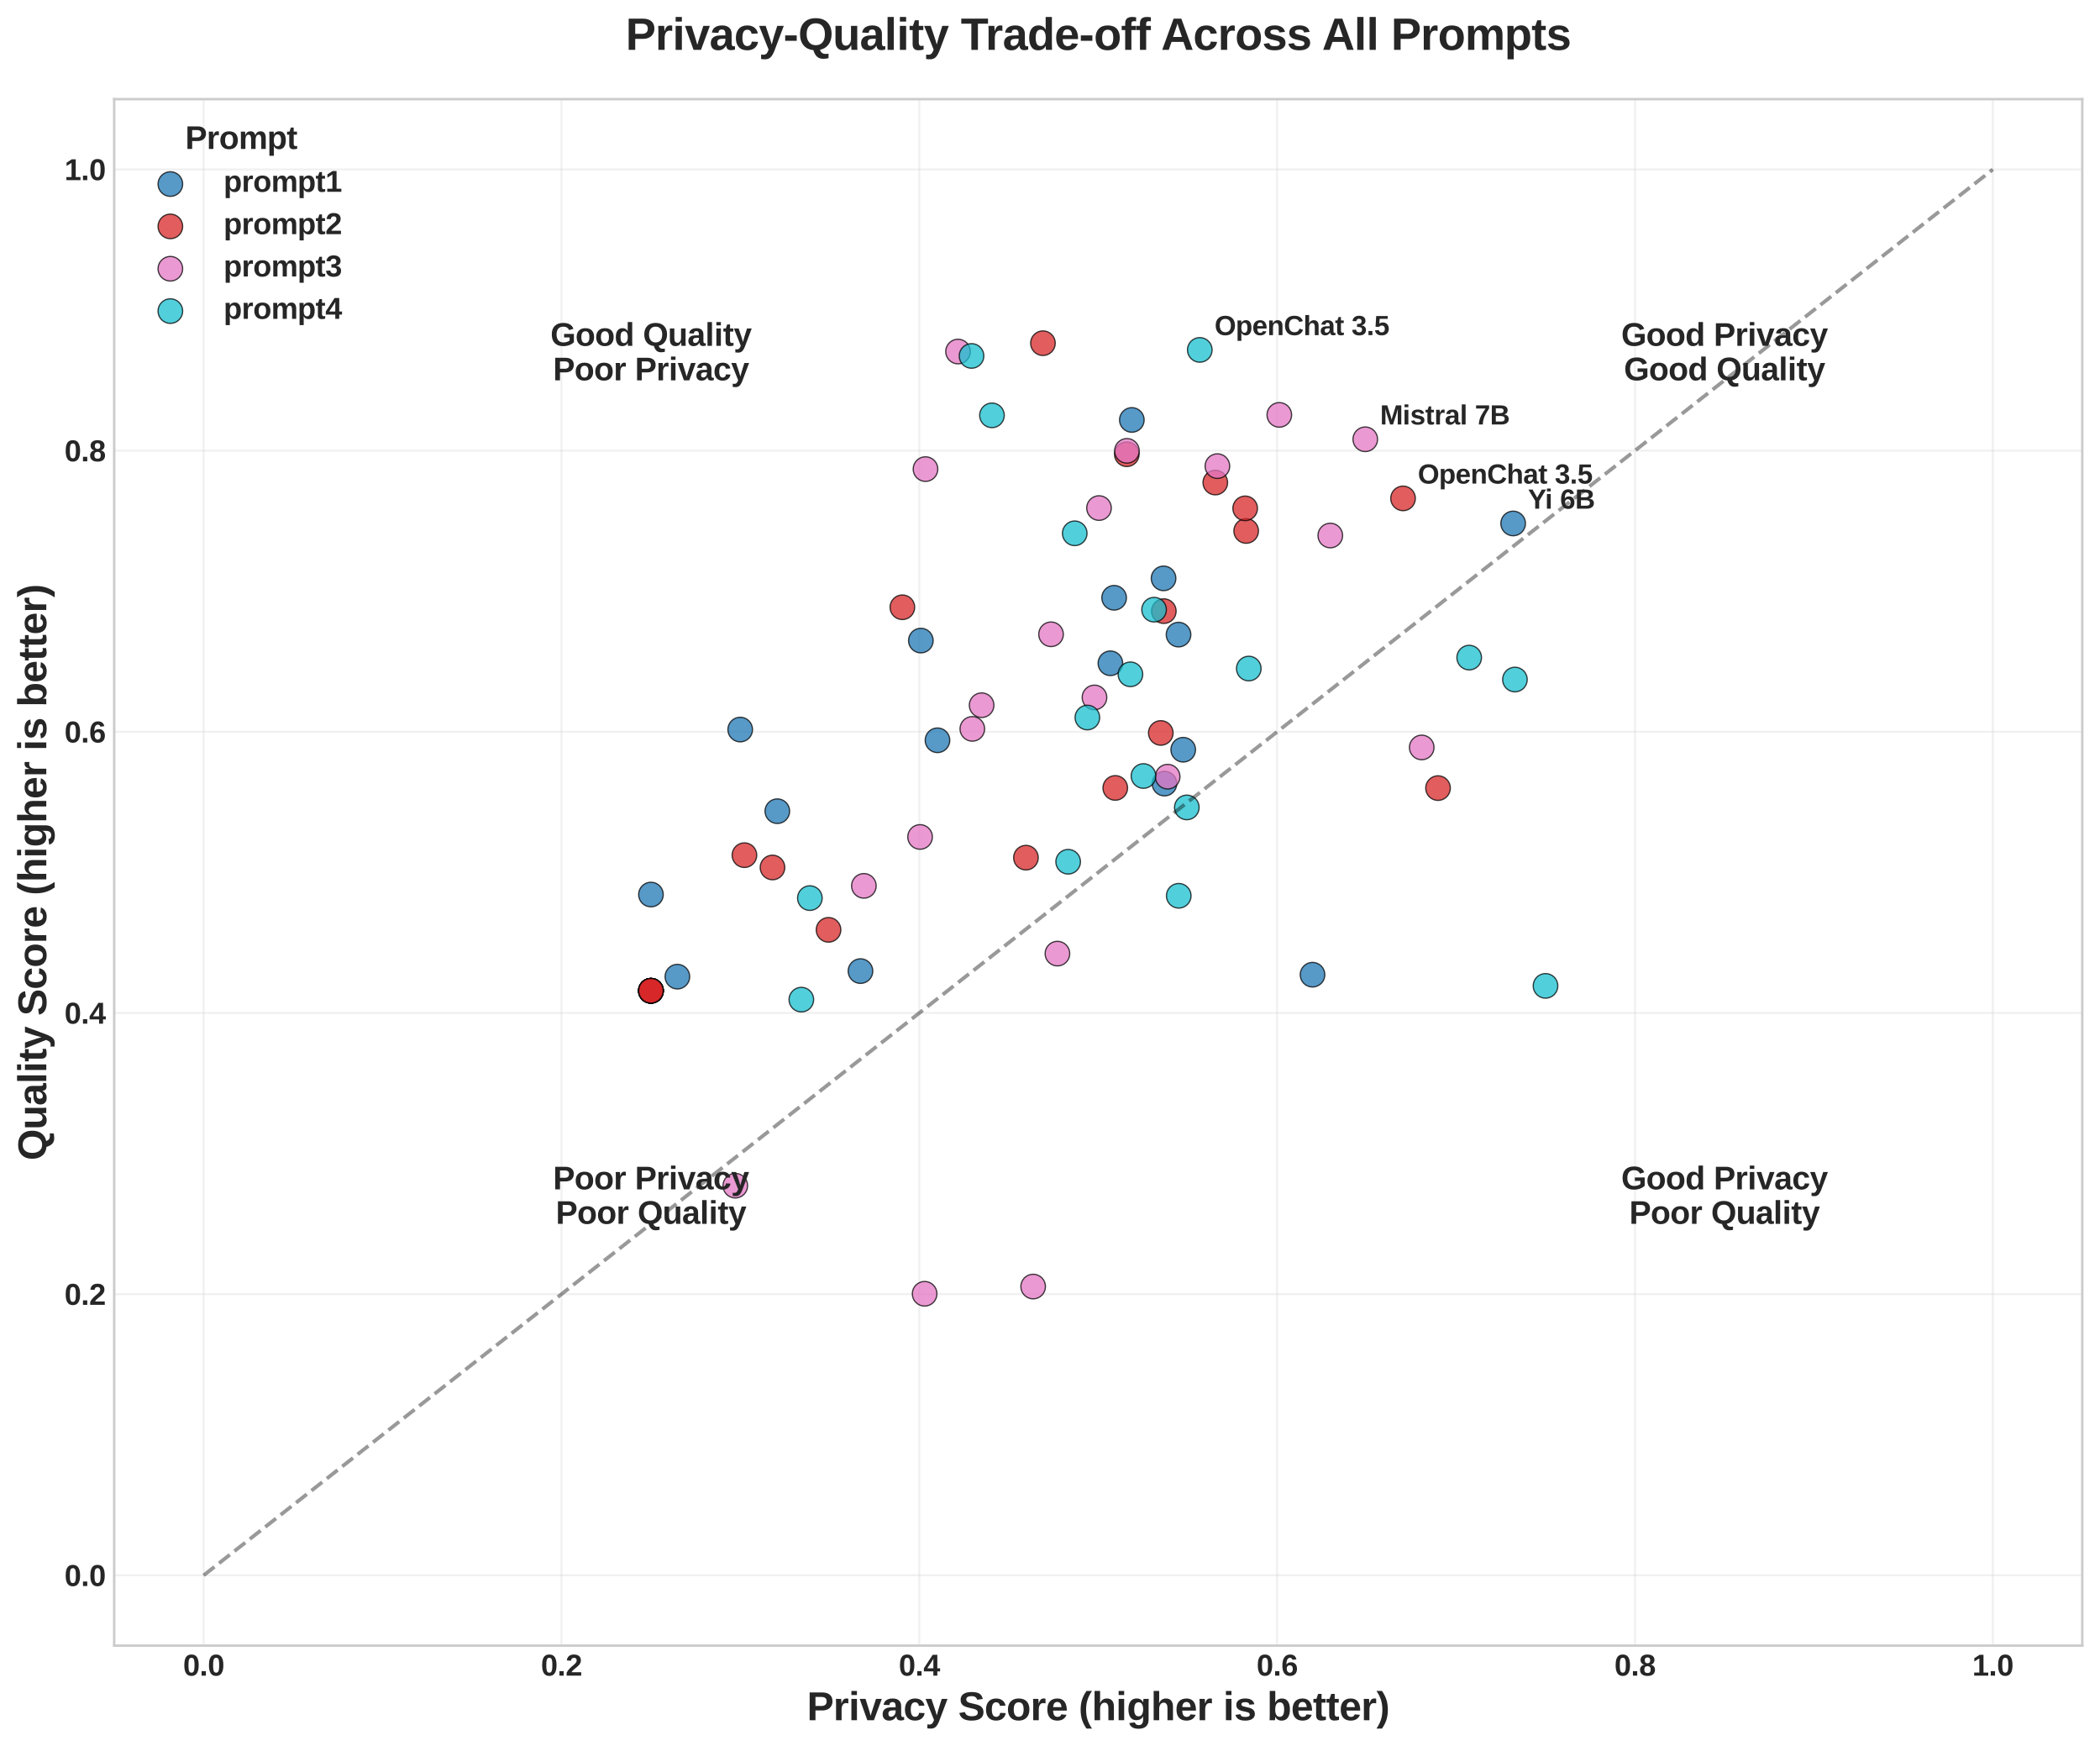 <?xml version="1.0" encoding="utf-8" standalone="no"?>
<!DOCTYPE svg PUBLIC "-//W3C//DTD SVG 1.1//EN"
  "http://www.w3.org/Graphics/SVG/1.1/DTD/svg11.dtd">
<svg xmlns:xlink="http://www.w3.org/1999/xlink" width="852.615pt" height="708.816pt" viewBox="0 0 852.615 708.816" xmlns="http://www.w3.org/2000/svg" version="1.1">
 <defs>
  <style type="text/css">*{stroke-linejoin: round; stroke-linecap: butt}</style>
 </defs>
 <g id="figure_1">
  <g id="patch_1">
   <path d="M 0 708.816 
L 852.615 708.816 
L 852.615 0 
L 0 0 
z
" style="fill: #ffffff"/>
  </g>
  <g id="axes_1">
   <g id="patch_2">
    <path d="M 46.365 667.944 
L 845.415 667.944 
L 845.415 40.244 
L 46.365 40.244 
z
" style="fill: #ffffff"/>
   </g>
   <g id="matplotlib.axis_1">
    <g id="xtick_1">
     <g id="line2d_1">
      <path d="M 82.685 667.944 
L 82.685 40.244 
" clip-path="url(#pc3d6785911)" style="fill: none; stroke: #cccccc; stroke-opacity: 0.3; stroke-width: 0.8; stroke-linecap: round"/>
     </g>
     <g id="line2d_2"/>
     <g id="text_1">
      <!-- 0.0 -->
      <g style="fill: #262626" transform="translate(74.345 680.141) scale(0.12 -0.12)">
       <defs>
        <path id="LiberationSans-Bold-30" d="M 3297 2203 
Q 3297 1088 2914 512 
Q 2531 -63 1766 -63 
Q 253 -63 253 2203 
Q 253 2994 418 3494 
Q 584 3994 915 4231 
Q 1247 4469 1791 4469 
Q 2572 4469 2934 3903 
Q 3297 3338 3297 2203 
z
M 2416 2203 
Q 2416 2813 2356 3150 
Q 2297 3488 2165 3634 
Q 2034 3781 1784 3781 
Q 1519 3781 1383 3632 
Q 1247 3484 1189 3148 
Q 1131 2813 1131 2203 
Q 1131 1600 1192 1261 
Q 1253 922 1386 775 
Q 1519 628 1772 628 
Q 2022 628 2158 783 
Q 2294 938 2355 1278 
Q 2416 1619 2416 2203 
z
" transform="scale(0.016)"/>
        <path id="LiberationSans-Bold-2e" d="M 434 0 
L 434 953 
L 1338 953 
L 1338 0 
L 434 0 
z
" transform="scale(0.016)"/>
       </defs>
       <use xlink:href="#LiberationSans-Bold-30"/>
       <use xlink:href="#LiberationSans-Bold-2e" transform="translate(55.615 0)"/>
       <use xlink:href="#LiberationSans-Bold-30" transform="translate(83.398 0)"/>
      </g>
     </g>
    </g>
    <g id="xtick_2">
     <g id="line2d_3">
      <path d="M 227.967 667.944 
L 227.967 40.244 
" clip-path="url(#pc3d6785911)" style="fill: none; stroke: #cccccc; stroke-opacity: 0.3; stroke-width: 0.8; stroke-linecap: round"/>
     </g>
     <g id="line2d_4"/>
     <g id="text_2">
      <!-- 0.2 -->
      <g style="fill: #262626" transform="translate(219.627 680.141) scale(0.12 -0.12)">
       <defs>
        <path id="LiberationSans-Bold-32" d="M 222 0 
L 222 609 
Q 394 988 711 1347 
Q 1028 1706 1509 2097 
Q 1972 2472 2158 2715 
Q 2344 2959 2344 3194 
Q 2344 3769 1766 3769 
Q 1484 3769 1336 3617 
Q 1188 3466 1144 3163 
L 259 3213 
Q 334 3825 717 4147 
Q 1100 4469 1759 4469 
Q 2472 4469 2853 4144 
Q 3234 3819 3234 3231 
Q 3234 2922 3112 2672 
Q 2991 2422 2800 2211 
Q 2609 2000 2376 1815 
Q 2144 1631 1925 1456 
Q 1706 1281 1526 1103 
Q 1347 925 1259 722 
L 3303 722 
L 3303 0 
L 222 0 
z
" transform="scale(0.016)"/>
       </defs>
       <use xlink:href="#LiberationSans-Bold-30"/>
       <use xlink:href="#LiberationSans-Bold-2e" transform="translate(55.615 0)"/>
       <use xlink:href="#LiberationSans-Bold-32" transform="translate(83.398 0)"/>
      </g>
     </g>
    </g>
    <g id="xtick_3">
     <g id="line2d_5">
      <path d="M 373.249 667.944 
L 373.249 40.244 
" clip-path="url(#pc3d6785911)" style="fill: none; stroke: #cccccc; stroke-opacity: 0.3; stroke-width: 0.8; stroke-linecap: round"/>
     </g>
     <g id="line2d_6"/>
     <g id="text_3">
      <!-- 0.4 -->
      <g style="fill: #262626" transform="translate(364.909 680.141) scale(0.12 -0.12)">
       <defs>
        <path id="LiberationSans-Bold-34" d="M 2938 897 
L 2938 0 
L 2100 0 
L 2100 897 
L 97 897 
L 97 1556 
L 1956 4403 
L 2938 4403 
L 2938 1550 
L 3525 1550 
L 3525 897 
L 2938 897 
z
M 2100 2991 
Q 2100 3159 2111 3356 
Q 2122 3553 2128 3609 
Q 2047 3434 1834 3103 
L 813 1550 
L 2100 1550 
L 2100 2991 
z
" transform="scale(0.016)"/>
       </defs>
       <use xlink:href="#LiberationSans-Bold-30"/>
       <use xlink:href="#LiberationSans-Bold-2e" transform="translate(55.615 0)"/>
       <use xlink:href="#LiberationSans-Bold-34" transform="translate(83.398 0)"/>
      </g>
     </g>
    </g>
    <g id="xtick_4">
     <g id="line2d_7">
      <path d="M 518.531 667.944 
L 518.531 40.244 
" clip-path="url(#pc3d6785911)" style="fill: none; stroke: #cccccc; stroke-opacity: 0.3; stroke-width: 0.8; stroke-linecap: round"/>
     </g>
     <g id="line2d_8"/>
     <g id="text_4">
      <!-- 0.6 -->
      <g style="fill: #262626" transform="translate(510.191 680.141) scale(0.12 -0.12)">
       <defs>
        <path id="LiberationSans-Bold-36" d="M 3328 1441 
Q 3328 738 2934 337 
Q 2541 -63 1847 -63 
Q 1069 -63 651 482 
Q 234 1028 234 2100 
Q 234 3278 657 3873 
Q 1081 4469 1869 4469 
Q 2428 4469 2751 4222 
Q 3075 3975 3209 3456 
L 2381 3341 
Q 2263 3775 1850 3775 
Q 1497 3775 1295 3422 
Q 1094 3069 1094 2350 
Q 1234 2584 1484 2709 
Q 1734 2834 2050 2834 
Q 2641 2834 2984 2459 
Q 3328 2084 3328 1441 
z
M 2447 1416 
Q 2447 1791 2273 1989 
Q 2100 2188 1797 2188 
Q 1506 2188 1331 2002 
Q 1156 1816 1156 1509 
Q 1156 1125 1339 873 
Q 1522 622 1819 622 
Q 2116 622 2281 833 
Q 2447 1044 2447 1416 
z
" transform="scale(0.016)"/>
       </defs>
       <use xlink:href="#LiberationSans-Bold-30"/>
       <use xlink:href="#LiberationSans-Bold-2e" transform="translate(55.615 0)"/>
       <use xlink:href="#LiberationSans-Bold-36" transform="translate(83.398 0)"/>
      </g>
     </g>
    </g>
    <g id="xtick_5">
     <g id="line2d_9">
      <path d="M 663.813 667.944 
L 663.813 40.244 
" clip-path="url(#pc3d6785911)" style="fill: none; stroke: #cccccc; stroke-opacity: 0.3; stroke-width: 0.8; stroke-linecap: round"/>
     </g>
     <g id="line2d_10"/>
     <g id="text_5">
      <!-- 0.8 -->
      <g style="fill: #262626" transform="translate(655.473 680.141) scale(0.12 -0.12)">
       <defs>
        <path id="LiberationSans-Bold-38" d="M 3363 1241 
Q 3363 622 2953 279 
Q 2544 -63 1784 -63 
Q 1031 -63 617 278 
Q 203 619 203 1234 
Q 203 1656 447 1945 
Q 691 2234 1100 2303 
L 1100 2316 
Q 744 2394 525 2669 
Q 306 2944 306 3303 
Q 306 3844 689 4156 
Q 1072 4469 1772 4469 
Q 2488 4469 2870 4164 
Q 3253 3859 3253 3297 
Q 3253 2938 3036 2666 
Q 2819 2394 2453 2322 
L 2453 2309 
Q 2878 2241 3120 1961 
Q 3363 1681 3363 1241 
z
M 2350 3250 
Q 2350 3563 2206 3708 
Q 2063 3853 1772 3853 
Q 1203 3853 1203 3250 
Q 1203 2619 1778 2619 
Q 2066 2619 2208 2766 
Q 2350 2913 2350 3250 
z
M 2453 1313 
Q 2453 2003 1766 2003 
Q 1447 2003 1276 1822 
Q 1106 1641 1106 1300 
Q 1106 913 1275 734 
Q 1444 556 1791 556 
Q 2131 556 2292 734 
Q 2453 913 2453 1313 
z
" transform="scale(0.016)"/>
       </defs>
       <use xlink:href="#LiberationSans-Bold-30"/>
       <use xlink:href="#LiberationSans-Bold-2e" transform="translate(55.615 0)"/>
       <use xlink:href="#LiberationSans-Bold-38" transform="translate(83.398 0)"/>
      </g>
     </g>
    </g>
    <g id="xtick_6">
     <g id="line2d_11">
      <path d="M 809.095 667.944 
L 809.095 40.244 
" clip-path="url(#pc3d6785911)" style="fill: none; stroke: #cccccc; stroke-opacity: 0.3; stroke-width: 0.8; stroke-linecap: round"/>
     </g>
     <g id="line2d_12"/>
     <g id="text_6">
      <!-- 1.0 -->
      <g style="fill: #262626" transform="translate(800.755 680.141) scale(0.12 -0.12)">
       <defs>
        <path id="LiberationSans-Bold-31" d="M 403 0 
L 403 653 
L 1494 653 
L 1494 3656 
L 438 2997 
L 438 3688 
L 1541 4403 
L 2372 4403 
L 2372 653 
L 3381 653 
L 3381 0 
L 403 0 
z
" transform="scale(0.016)"/>
       </defs>
       <use xlink:href="#LiberationSans-Bold-31"/>
       <use xlink:href="#LiberationSans-Bold-2e" transform="translate(55.615 0)"/>
       <use xlink:href="#LiberationSans-Bold-30" transform="translate(83.398 0)"/>
      </g>
     </g>
    </g>
    <g id="text_7">
     <!-- Privacy Score (higher is better) -->
     <g style="fill: #262626" transform="translate(327.631 698.226) scale(0.16 -0.16)">
      <defs>
       <path id="LiberationSans-Bold-50" d="M 4050 3009 
Q 4050 2584 3856 2250 
Q 3663 1916 3302 1733 
Q 2941 1550 2444 1550 
L 1350 1550 
L 1350 0 
L 428 0 
L 428 4403 
L 2406 4403 
Q 3197 4403 3623 4039 
Q 4050 3675 4050 3009 
z
M 3122 2994 
Q 3122 3688 2303 3688 
L 1350 3688 
L 1350 2259 
L 2328 2259 
Q 2709 2259 2915 2448 
Q 3122 2638 3122 2994 
z
" transform="scale(0.016)"/>
       <path id="LiberationSans-Bold-72" d="M 447 0 
L 447 2588 
Q 447 2866 439 3052 
Q 431 3238 422 3381 
L 1259 3381 
Q 1269 3325 1284 3039 
Q 1300 2753 1300 2659 
L 1313 2659 
Q 1441 3016 1541 3161 
Q 1641 3306 1778 3376 
Q 1916 3447 2122 3447 
Q 2291 3447 2394 3400 
L 2394 2666 
Q 2181 2713 2019 2713 
Q 1691 2713 1508 2447 
Q 1325 2181 1325 1659 
L 1325 0 
L 447 0 
z
" transform="scale(0.016)"/>
       <path id="LiberationSans-Bold-69" d="M 447 3991 
L 447 4638 
L 1325 4638 
L 1325 3991 
L 447 3991 
z
M 447 0 
L 447 3381 
L 1325 3381 
L 1325 0 
L 447 0 
z
" transform="scale(0.016)"/>
       <path id="LiberationSans-Bold-76" d="M 2284 0 
L 1234 0 
L 25 3381 
L 953 3381 
L 1544 1491 
Q 1591 1334 1766 709 
Q 1797 838 1894 1159 
Q 1991 1481 2613 3381 
L 3531 3381 
L 2284 0 
z
" transform="scale(0.016)"/>
       <path id="LiberationSans-Bold-61" d="M 1228 -63 
Q 738 -63 463 204 
Q 188 472 188 956 
Q 188 1481 530 1756 
Q 872 2031 1522 2038 
L 2250 2050 
L 2250 2222 
Q 2250 2553 2134 2714 
Q 2019 2875 1756 2875 
Q 1513 2875 1398 2764 
Q 1284 2653 1256 2397 
L 341 2441 
Q 425 2934 792 3189 
Q 1159 3444 1794 3444 
Q 2434 3444 2781 3128 
Q 3128 2813 3128 2231 
L 3128 1000 
Q 3128 716 3192 608 
Q 3256 500 3406 500 
Q 3506 500 3600 519 
L 3600 44 
Q 3522 25 3459 9 
Q 3397 -6 3334 -15 
Q 3272 -25 3201 -31 
Q 3131 -38 3038 -38 
Q 2706 -38 2548 125 
Q 2391 288 2359 603 
L 2341 603 
Q 1972 -63 1228 -63 
z
M 2250 1566 
L 1800 1559 
Q 1494 1547 1366 1492 
Q 1238 1438 1170 1325 
Q 1103 1213 1103 1025 
Q 1103 784 1214 667 
Q 1325 550 1509 550 
Q 1716 550 1886 662 
Q 2056 775 2153 973 
Q 2250 1172 2250 1394 
L 2250 1566 
z
" transform="scale(0.016)"/>
       <path id="LiberationSans-Bold-63" d="M 1856 -63 
Q 1088 -63 669 395 
Q 250 853 250 1672 
Q 250 2509 672 2976 
Q 1094 3444 1869 3444 
Q 2466 3444 2856 3144 
Q 3247 2844 3347 2316 
L 2463 2272 
Q 2425 2531 2275 2686 
Q 2125 2841 1850 2841 
Q 1172 2841 1172 1706 
Q 1172 538 1863 538 
Q 2113 538 2281 695 
Q 2450 853 2491 1166 
L 3372 1125 
Q 3325 778 3123 506 
Q 2922 234 2594 85 
Q 2266 -63 1856 -63 
z
" transform="scale(0.016)"/>
       <path id="LiberationSans-Bold-79" d="M 884 -1328 
Q 569 -1328 331 -1288 
L 331 -663 
Q 497 -688 634 -688 
Q 822 -688 945 -628 
Q 1069 -569 1167 -431 
Q 1266 -294 1388 34 
L 50 3381 
L 978 3381 
L 1509 1797 
Q 1634 1456 1825 753 
L 1903 1050 
L 2106 1784 
L 2606 3381 
L 3525 3381 
L 2188 -178 
Q 1919 -828 1630 -1078 
Q 1341 -1328 884 -1328 
z
" transform="scale(0.016)"/>
       <path id="LiberationSans-Bold-20" transform="scale(0.016)"/>
       <path id="LiberationSans-Bold-53" d="M 4019 1269 
Q 4019 622 3539 279 
Q 3059 -63 2131 -63 
Q 1284 -63 803 237 
Q 322 538 184 1147 
L 1075 1294 
Q 1166 944 1428 786 
Q 1691 628 2156 628 
Q 3122 628 3122 1216 
Q 3122 1403 3011 1525 
Q 2900 1647 2698 1728 
Q 2497 1809 1925 1925 
Q 1431 2041 1237 2111 
Q 1044 2181 887 2276 
Q 731 2372 622 2506 
Q 513 2641 452 2822 
Q 391 3003 391 3238 
Q 391 3834 839 4151 
Q 1288 4469 2144 4469 
Q 2963 4469 3373 4212 
Q 3784 3956 3903 3366 
L 3009 3244 
Q 2941 3528 2730 3672 
Q 2519 3816 2125 3816 
Q 1288 3816 1288 3291 
Q 1288 3119 1377 3009 
Q 1466 2900 1641 2823 
Q 1816 2747 2350 2631 
Q 2984 2497 3257 2383 
Q 3531 2269 3690 2117 
Q 3850 1966 3934 1755 
Q 4019 1544 4019 1269 
z
" transform="scale(0.016)"/>
       <path id="LiberationSans-Bold-6f" d="M 3659 1694 
Q 3659 872 3203 404 
Q 2747 -63 1941 -63 
Q 1150 -63 700 406 
Q 250 875 250 1694 
Q 250 2509 700 2976 
Q 1150 3444 1959 3444 
Q 2788 3444 3223 2992 
Q 3659 2541 3659 1694 
z
M 2741 1694 
Q 2741 2297 2544 2569 
Q 2347 2841 1972 2841 
Q 1172 2841 1172 1694 
Q 1172 1128 1367 833 
Q 1563 538 1931 538 
Q 2741 538 2741 1694 
z
" transform="scale(0.016)"/>
       <path id="LiberationSans-Bold-65" d="M 1831 -63 
Q 1069 -63 659 389 
Q 250 841 250 1706 
Q 250 2544 665 2994 
Q 1081 3444 1844 3444 
Q 2572 3444 2956 2961 
Q 3341 2478 3341 1547 
L 3341 1522 
L 1172 1522 
Q 1172 1028 1355 776 
Q 1538 525 1875 525 
Q 2341 525 2463 928 
L 3291 856 
Q 2931 -63 1831 -63 
z
M 1831 2891 
Q 1522 2891 1355 2675 
Q 1188 2459 1178 2072 
L 2491 2072 
Q 2466 2481 2294 2686 
Q 2122 2891 1831 2891 
z
" transform="scale(0.016)"/>
       <path id="LiberationSans-Bold-28" d="M 1247 -1328 
Q 756 -622 537 81 
Q 319 784 319 1659 
Q 319 2531 537 3232 
Q 756 3934 1247 4638 
L 2125 4638 
Q 1631 3925 1407 3219 
Q 1184 2513 1184 1656 
Q 1184 803 1406 101 
Q 1628 -600 2125 -1328 
L 1247 -1328 
z
" transform="scale(0.016)"/>
       <path id="LiberationSans-Bold-68" d="M 1313 2706 
Q 1491 3094 1759 3269 
Q 2028 3444 2400 3444 
Q 2938 3444 3225 3112 
Q 3513 2781 3513 2144 
L 3513 0 
L 2638 0 
L 2638 1894 
Q 2638 2784 2034 2784 
Q 1716 2784 1520 2511 
Q 1325 2238 1325 1809 
L 1325 0 
L 447 0 
L 447 4638 
L 1325 4638 
L 1325 3372 
Q 1325 3031 1300 2706 
L 1313 2706 
z
" transform="scale(0.016)"/>
       <path id="LiberationSans-Bold-67" d="M 1863 -1356 
Q 1244 -1356 867 -1120 
Q 491 -884 403 -447 
L 1281 -344 
Q 1328 -547 1483 -662 
Q 1638 -778 1888 -778 
Q 2253 -778 2422 -553 
Q 2591 -328 2591 116 
L 2591 294 
L 2597 628 
L 2591 628 
Q 2300 6 1503 6 
Q 913 6 588 450 
Q 263 894 263 1719 
Q 263 2547 597 2997 
Q 931 3447 1569 3447 
Q 2306 3447 2591 2838 
L 2606 2838 
Q 2606 2947 2620 3134 
Q 2634 3322 2650 3381 
L 3481 3381 
Q 3463 3044 3463 2600 
L 3463 103 
Q 3463 -619 3053 -987 
Q 2644 -1356 1863 -1356 
z
M 2597 1738 
Q 2597 2259 2411 2551 
Q 2225 2844 1881 2844 
Q 1178 2844 1178 1719 
Q 1178 616 1875 616 
Q 2225 616 2411 908 
Q 2597 1200 2597 1738 
z
" transform="scale(0.016)"/>
       <path id="LiberationSans-Bold-73" d="M 3297 988 
Q 3297 497 2895 217 
Q 2494 -63 1784 -63 
Q 1088 -63 717 157 
Q 347 378 225 844 
L 997 959 
Q 1063 719 1223 619 
Q 1384 519 1784 519 
Q 2153 519 2322 612 
Q 2491 706 2491 906 
Q 2491 1069 2355 1164 
Q 2219 1259 1894 1325 
Q 1150 1472 890 1598 
Q 631 1725 495 1926 
Q 359 2128 359 2422 
Q 359 2906 732 3176 
Q 1106 3447 1791 3447 
Q 2394 3447 2761 3212 
Q 3128 2978 3219 2534 
L 2441 2453 
Q 2403 2659 2256 2761 
Q 2109 2863 1791 2863 
Q 1478 2863 1322 2783 
Q 1166 2703 1166 2516 
Q 1166 2369 1286 2283 
Q 1406 2197 1691 2141 
Q 2088 2059 2395 1973 
Q 2703 1888 2889 1769 
Q 3075 1650 3186 1464 
Q 3297 1278 3297 988 
z
" transform="scale(0.016)"/>
       <path id="LiberationSans-Bold-62" d="M 3647 1703 
Q 3647 866 3311 401 
Q 2975 -63 2350 -63 
Q 1991 -63 1728 93 
Q 1466 250 1325 544 
L 1319 544 
Q 1319 434 1305 243 
Q 1291 53 1275 0 
L 422 0 
Q 447 291 447 772 
L 447 4638 
L 1325 4638 
L 1325 3344 
L 1313 2794 
L 1325 2794 
Q 1622 3444 2406 3444 
Q 3006 3444 3326 2989 
Q 3647 2534 3647 1703 
z
M 2731 1703 
Q 2731 2278 2562 2556 
Q 2394 2834 2041 2834 
Q 1684 2834 1498 2536 
Q 1313 2238 1313 1675 
Q 1313 1138 1495 838 
Q 1678 538 2034 538 
Q 2731 538 2731 1703 
z
" transform="scale(0.016)"/>
       <path id="LiberationSans-Bold-74" d="M 1313 -56 
Q 925 -56 715 155 
Q 506 366 506 794 
L 506 2788 
L 78 2788 
L 78 3381 
L 550 3381 
L 825 4175 
L 1375 4175 
L 1375 3381 
L 2016 3381 
L 2016 2788 
L 1375 2788 
L 1375 1031 
Q 1375 784 1469 667 
Q 1563 550 1759 550 
Q 1863 550 2053 594 
L 2053 50 
Q 1728 -56 1313 -56 
z
" transform="scale(0.016)"/>
       <path id="LiberationSans-Bold-29" d="M 6 -1328 
Q 506 -597 726 101 
Q 947 800 947 1656 
Q 947 2516 722 3223 
Q 497 3931 6 4638 
L 884 4638 
Q 1378 3928 1595 3225 
Q 1813 2522 1813 1659 
Q 1813 791 1595 87 
Q 1378 -616 884 -1328 
L 6 -1328 
z
" transform="scale(0.016)"/>
      </defs>
      <use xlink:href="#LiberationSans-Bold-50"/>
      <use xlink:href="#LiberationSans-Bold-72" transform="translate(66.699 0)"/>
      <use xlink:href="#LiberationSans-Bold-69" transform="translate(105.615 0)"/>
      <use xlink:href="#LiberationSans-Bold-76" transform="translate(133.398 0)"/>
      <use xlink:href="#LiberationSans-Bold-61" transform="translate(189.014 0)"/>
      <use xlink:href="#LiberationSans-Bold-63" transform="translate(244.629 0)"/>
      <use xlink:href="#LiberationSans-Bold-79" transform="translate(300.244 0)"/>
      <use xlink:href="#LiberationSans-Bold-20" transform="translate(355.859 0)"/>
      <use xlink:href="#LiberationSans-Bold-53" transform="translate(383.643 0)"/>
      <use xlink:href="#LiberationSans-Bold-63" transform="translate(450.342 0)"/>
      <use xlink:href="#LiberationSans-Bold-6f" transform="translate(505.957 0)"/>
      <use xlink:href="#LiberationSans-Bold-72" transform="translate(567.041 0)"/>
      <use xlink:href="#LiberationSans-Bold-65" transform="translate(605.957 0)"/>
      <use xlink:href="#LiberationSans-Bold-20" transform="translate(661.572 0)"/>
      <use xlink:href="#LiberationSans-Bold-28" transform="translate(689.355 0)"/>
      <use xlink:href="#LiberationSans-Bold-68" transform="translate(722.656 0)"/>
      <use xlink:href="#LiberationSans-Bold-69" transform="translate(783.74 0)"/>
      <use xlink:href="#LiberationSans-Bold-67" transform="translate(811.523 0)"/>
      <use xlink:href="#LiberationSans-Bold-68" transform="translate(872.607 0)"/>
      <use xlink:href="#LiberationSans-Bold-65" transform="translate(933.691 0)"/>
      <use xlink:href="#LiberationSans-Bold-72" transform="translate(989.307 0)"/>
      <use xlink:href="#LiberationSans-Bold-20" transform="translate(1028.223 0)"/>
      <use xlink:href="#LiberationSans-Bold-69" transform="translate(1056.006 0)"/>
      <use xlink:href="#LiberationSans-Bold-73" transform="translate(1083.789 0)"/>
      <use xlink:href="#LiberationSans-Bold-20" transform="translate(1139.404 0)"/>
      <use xlink:href="#LiberationSans-Bold-62" transform="translate(1167.188 0)"/>
      <use xlink:href="#LiberationSans-Bold-65" transform="translate(1228.271 0)"/>
      <use xlink:href="#LiberationSans-Bold-74" transform="translate(1283.887 0)"/>
      <use xlink:href="#LiberationSans-Bold-74" transform="translate(1317.188 0)"/>
      <use xlink:href="#LiberationSans-Bold-65" transform="translate(1350.488 0)"/>
      <use xlink:href="#LiberationSans-Bold-72" transform="translate(1406.104 0)"/>
      <use xlink:href="#LiberationSans-Bold-29" transform="translate(1445.02 0)"/>
     </g>
    </g>
   </g>
   <g id="matplotlib.axis_2">
    <g id="ytick_1">
     <g id="line2d_13">
      <path d="M 46.365 639.413 
L 845.415 639.413 
" clip-path="url(#pc3d6785911)" style="fill: none; stroke: #cccccc; stroke-opacity: 0.3; stroke-width: 0.8; stroke-linecap: round"/>
     </g>
     <g id="line2d_14"/>
     <g id="text_8">
      <!-- 0.0 -->
      <g style="fill: #262626" transform="translate(26.185 643.761) scale(0.12 -0.12)">
       <use xlink:href="#LiberationSans-Bold-30"/>
       <use xlink:href="#LiberationSans-Bold-2e" transform="translate(55.615 0)"/>
       <use xlink:href="#LiberationSans-Bold-30" transform="translate(83.398 0)"/>
      </g>
     </g>
    </g>
    <g id="ytick_2">
     <g id="line2d_15">
      <path d="M 46.365 525.285 
L 845.415 525.285 
" clip-path="url(#pc3d6785911)" style="fill: none; stroke: #cccccc; stroke-opacity: 0.3; stroke-width: 0.8; stroke-linecap: round"/>
     </g>
     <g id="line2d_16"/>
     <g id="text_9">
      <!-- 0.2 -->
      <g style="fill: #262626" transform="translate(26.185 529.633) scale(0.12 -0.12)">
       <use xlink:href="#LiberationSans-Bold-30"/>
       <use xlink:href="#LiberationSans-Bold-2e" transform="translate(55.615 0)"/>
       <use xlink:href="#LiberationSans-Bold-32" transform="translate(83.398 0)"/>
      </g>
     </g>
    </g>
    <g id="ytick_3">
     <g id="line2d_17">
      <path d="M 46.365 411.158 
L 845.415 411.158 
" clip-path="url(#pc3d6785911)" style="fill: none; stroke: #cccccc; stroke-opacity: 0.3; stroke-width: 0.8; stroke-linecap: round"/>
     </g>
     <g id="line2d_18"/>
     <g id="text_10">
      <!-- 0.4 -->
      <g style="fill: #262626" transform="translate(26.185 415.506) scale(0.12 -0.12)">
       <use xlink:href="#LiberationSans-Bold-30"/>
       <use xlink:href="#LiberationSans-Bold-2e" transform="translate(55.615 0)"/>
       <use xlink:href="#LiberationSans-Bold-34" transform="translate(83.398 0)"/>
      </g>
     </g>
    </g>
    <g id="ytick_4">
     <g id="line2d_19">
      <path d="M 46.365 297.031 
L 845.415 297.031 
" clip-path="url(#pc3d6785911)" style="fill: none; stroke: #cccccc; stroke-opacity: 0.3; stroke-width: 0.8; stroke-linecap: round"/>
     </g>
     <g id="line2d_20"/>
     <g id="text_11">
      <!-- 0.6 -->
      <g style="fill: #262626" transform="translate(26.185 301.379) scale(0.12 -0.12)">
       <use xlink:href="#LiberationSans-Bold-30"/>
       <use xlink:href="#LiberationSans-Bold-2e" transform="translate(55.615 0)"/>
       <use xlink:href="#LiberationSans-Bold-36" transform="translate(83.398 0)"/>
      </g>
     </g>
    </g>
    <g id="ytick_5">
     <g id="line2d_21">
      <path d="M 46.365 182.903 
L 845.415 182.903 
" clip-path="url(#pc3d6785911)" style="fill: none; stroke: #cccccc; stroke-opacity: 0.3; stroke-width: 0.8; stroke-linecap: round"/>
     </g>
     <g id="line2d_22"/>
     <g id="text_12">
      <!-- 0.8 -->
      <g style="fill: #262626" transform="translate(26.185 187.252) scale(0.12 -0.12)">
       <use xlink:href="#LiberationSans-Bold-30"/>
       <use xlink:href="#LiberationSans-Bold-2e" transform="translate(55.615 0)"/>
       <use xlink:href="#LiberationSans-Bold-38" transform="translate(83.398 0)"/>
      </g>
     </g>
    </g>
    <g id="ytick_6">
     <g id="line2d_23">
      <path d="M 46.365 68.776 
L 845.415 68.776 
" clip-path="url(#pc3d6785911)" style="fill: none; stroke: #cccccc; stroke-opacity: 0.3; stroke-width: 0.8; stroke-linecap: round"/>
     </g>
     <g id="line2d_24"/>
     <g id="text_13">
      <!-- 1.0 -->
      <g style="fill: #262626" transform="translate(26.185 73.124) scale(0.12 -0.12)">
       <use xlink:href="#LiberationSans-Bold-31"/>
       <use xlink:href="#LiberationSans-Bold-2e" transform="translate(55.615 0)"/>
       <use xlink:href="#LiberationSans-Bold-30" transform="translate(83.398 0)"/>
      </g>
     </g>
    </g>
    <g id="text_14">
     <!-- Quality Score (higher is better) -->
     <g style="fill: #262626" transform="translate(18.795 471.001) rotate(-90) scale(0.16 -0.16)">
      <defs>
       <path id="LiberationSans-Bold-51" d="M 4709 2222 
Q 4709 1341 4276 755 
Q 3844 169 3072 13 
Q 3178 -297 3370 -434 
Q 3563 -572 3909 -572 
Q 4094 -572 4281 -541 
L 4275 -1172 
Q 3881 -1259 3519 -1259 
Q 3009 -1259 2675 -975 
Q 2341 -691 2138 -31 
Q 1247 53 755 648 
Q 263 1244 263 2222 
Q 263 3281 850 3875 
Q 1438 4469 2484 4469 
Q 3531 4469 4120 3869 
Q 4709 3269 4709 2222 
z
M 3769 2222 
Q 3769 2934 3431 3339 
Q 3094 3744 2484 3744 
Q 1866 3744 1528 3342 
Q 1191 2941 1191 2222 
Q 1191 1497 1534 1078 
Q 1878 659 2478 659 
Q 3097 659 3433 1065 
Q 3769 1472 3769 2222 
z
" transform="scale(0.016)"/>
       <path id="LiberationSans-Bold-75" d="M 1275 3381 
L 1275 1484 
Q 1275 594 1875 594 
Q 2194 594 2389 867 
Q 2584 1141 2584 1569 
L 2584 3381 
L 3463 3381 
L 3463 756 
Q 3463 325 3488 0 
L 2650 0 
Q 2613 450 2613 672 
L 2597 672 
Q 2422 288 2151 112 
Q 1881 -63 1509 -63 
Q 972 -63 684 267 
Q 397 597 397 1234 
L 397 3381 
L 1275 3381 
z
" transform="scale(0.016)"/>
       <path id="LiberationSans-Bold-6c" d="M 447 0 
L 447 4638 
L 1325 4638 
L 1325 0 
L 447 0 
z
" transform="scale(0.016)"/>
      </defs>
      <use xlink:href="#LiberationSans-Bold-51"/>
      <use xlink:href="#LiberationSans-Bold-75" transform="translate(77.783 0)"/>
      <use xlink:href="#LiberationSans-Bold-61" transform="translate(138.867 0)"/>
      <use xlink:href="#LiberationSans-Bold-6c" transform="translate(194.482 0)"/>
      <use xlink:href="#LiberationSans-Bold-69" transform="translate(222.266 0)"/>
      <use xlink:href="#LiberationSans-Bold-74" transform="translate(250.049 0)"/>
      <use xlink:href="#LiberationSans-Bold-79" transform="translate(283.35 0)"/>
      <use xlink:href="#LiberationSans-Bold-20" transform="translate(338.965 0)"/>
      <use xlink:href="#LiberationSans-Bold-53" transform="translate(366.748 0)"/>
      <use xlink:href="#LiberationSans-Bold-63" transform="translate(433.447 0)"/>
      <use xlink:href="#LiberationSans-Bold-6f" transform="translate(489.062 0)"/>
      <use xlink:href="#LiberationSans-Bold-72" transform="translate(550.146 0)"/>
      <use xlink:href="#LiberationSans-Bold-65" transform="translate(589.062 0)"/>
      <use xlink:href="#LiberationSans-Bold-20" transform="translate(644.678 0)"/>
      <use xlink:href="#LiberationSans-Bold-28" transform="translate(672.461 0)"/>
      <use xlink:href="#LiberationSans-Bold-68" transform="translate(705.762 0)"/>
      <use xlink:href="#LiberationSans-Bold-69" transform="translate(766.846 0)"/>
      <use xlink:href="#LiberationSans-Bold-67" transform="translate(794.629 0)"/>
      <use xlink:href="#LiberationSans-Bold-68" transform="translate(855.713 0)"/>
      <use xlink:href="#LiberationSans-Bold-65" transform="translate(916.797 0)"/>
      <use xlink:href="#LiberationSans-Bold-72" transform="translate(972.412 0)"/>
      <use xlink:href="#LiberationSans-Bold-20" transform="translate(1011.328 0)"/>
      <use xlink:href="#LiberationSans-Bold-69" transform="translate(1039.111 0)"/>
      <use xlink:href="#LiberationSans-Bold-73" transform="translate(1066.895 0)"/>
      <use xlink:href="#LiberationSans-Bold-20" transform="translate(1122.51 0)"/>
      <use xlink:href="#LiberationSans-Bold-62" transform="translate(1150.293 0)"/>
      <use xlink:href="#LiberationSans-Bold-65" transform="translate(1211.377 0)"/>
      <use xlink:href="#LiberationSans-Bold-74" transform="translate(1266.992 0)"/>
      <use xlink:href="#LiberationSans-Bold-74" transform="translate(1300.293 0)"/>
      <use xlink:href="#LiberationSans-Bold-65" transform="translate(1333.594 0)"/>
      <use xlink:href="#LiberationSans-Bold-72" transform="translate(1389.209 0)"/>
      <use xlink:href="#LiberationSans-Bold-29" transform="translate(1428.125 0)"/>
     </g>
    </g>
   </g>
   <g id="PathCollection_1">
    <defs>
     <path id="me049fa5083" d="M 0 5 
C 1.326 5 2.598 4.473 3.536 3.536 
C 4.473 2.598 5 1.326 5 0 
C 5 -1.326 4.473 -2.598 3.536 -3.536 
C 2.598 -4.473 1.326 -5 0 -5 
C -1.326 -5 -2.598 -4.473 -3.536 -3.536 
C -4.473 -2.598 -5 -1.326 -5 0 
C -5 1.326 -4.473 2.598 -3.536 3.536 
C -2.598 4.473 -1.326 5 0 5 
z
" style="stroke: #000000; stroke-opacity: 0.75; stroke-width: 0.5"/>
    </defs>
    <g clip-path="url(#pc3d6785911)">
     <use xlink:href="#me049fa5083" x="452.349" y="242.635" style="fill: #1f77b4; fill-opacity: 0.75; stroke: #000000; stroke-opacity: 0.75; stroke-width: 0.5"/>
     <use xlink:href="#me049fa5083" x="472.78" y="318.059" style="fill: #1f77b4; fill-opacity: 0.75; stroke: #000000; stroke-opacity: 0.75; stroke-width: 0.5"/>
     <use xlink:href="#me049fa5083" x="264.288" y="402.147" style="fill: #1f77b4; fill-opacity: 0.75; stroke: #000000; stroke-opacity: 0.75; stroke-width: 0.5"/>
     <use xlink:href="#me049fa5083" x="532.895" y="395.626" style="fill: #1f77b4; fill-opacity: 0.75; stroke: #000000; stroke-opacity: 0.75; stroke-width: 0.5"/>
     <use xlink:href="#me049fa5083" x="300.531" y="296.121" style="fill: #1f77b4; fill-opacity: 0.75; stroke: #000000; stroke-opacity: 0.75; stroke-width: 0.5"/>
     <use xlink:href="#me049fa5083" x="614.352" y="212.469" style="fill: #1f77b4; fill-opacity: 0.75; stroke: #000000; stroke-opacity: 0.75; stroke-width: 0.5"/>
     <use xlink:href="#me049fa5083" x="380.626" y="300.476" style="fill: #1f77b4; fill-opacity: 0.75; stroke: #000000; stroke-opacity: 0.75; stroke-width: 0.5"/>
     <use xlink:href="#me049fa5083" x="373.871" y="260.008" style="fill: #1f77b4; fill-opacity: 0.75; stroke: #000000; stroke-opacity: 0.75; stroke-width: 0.5"/>
     <use xlink:href="#me049fa5083" x="264.288" y="402.147" style="fill: #1f77b4; fill-opacity: 0.75; stroke: #000000; stroke-opacity: 0.75; stroke-width: 0.5"/>
     <use xlink:href="#me049fa5083" x="480.396" y="304.313" style="fill: #1f77b4; fill-opacity: 0.75; stroke: #000000; stroke-opacity: 0.75; stroke-width: 0.5"/>
     <use xlink:href="#me049fa5083" x="478.493" y="257.585" style="fill: #1f77b4; fill-opacity: 0.75; stroke: #000000; stroke-opacity: 0.75; stroke-width: 0.5"/>
     <use xlink:href="#me049fa5083" x="264.288" y="363.089" style="fill: #1f77b4; fill-opacity: 0.75; stroke: #000000; stroke-opacity: 0.75; stroke-width: 0.5"/>
     <use xlink:href="#me049fa5083" x="459.533" y="170.454" style="fill: #1f77b4; fill-opacity: 0.75; stroke: #000000; stroke-opacity: 0.75; stroke-width: 0.5"/>
     <use xlink:href="#me049fa5083" x="472.414" y="234.754" style="fill: #1f77b4; fill-opacity: 0.75; stroke: #000000; stroke-opacity: 0.75; stroke-width: 0.5"/>
     <use xlink:href="#me049fa5083" x="315.599" y="329.257" style="fill: #1f77b4; fill-opacity: 0.75; stroke: #000000; stroke-opacity: 0.75; stroke-width: 0.5"/>
     <use xlink:href="#me049fa5083" x="264.288" y="402.147" style="fill: #1f77b4; fill-opacity: 0.75; stroke: #000000; stroke-opacity: 0.75; stroke-width: 0.5"/>
     <use xlink:href="#me049fa5083" x="275.022" y="396.42" style="fill: #1f77b4; fill-opacity: 0.75; stroke: #000000; stroke-opacity: 0.75; stroke-width: 0.5"/>
     <use xlink:href="#me049fa5083" x="349.36" y="394.16" style="fill: #1f77b4; fill-opacity: 0.75; stroke: #000000; stroke-opacity: 0.75; stroke-width: 0.5"/>
     <use xlink:href="#me049fa5083" x="264.288" y="402.147" style="fill: #1f77b4; fill-opacity: 0.75; stroke: #000000; stroke-opacity: 0.75; stroke-width: 0.5"/>
     <use xlink:href="#me049fa5083" x="450.83" y="269.222" style="fill: #1f77b4; fill-opacity: 0.75; stroke: #000000; stroke-opacity: 0.75; stroke-width: 0.5"/>
    </g>
   </g>
   <g id="PathCollection_2">
    <defs>
     <path id="maafc3a94f1" d="M 0 5 
C 1.326 5 2.598 4.473 3.536 3.536 
C 4.473 2.598 5 1.326 5 0 
C 5 -1.326 4.473 -2.598 3.536 -3.536 
C 2.598 -4.473 1.326 -5 0 -5 
C -1.326 -5 -2.598 -4.473 -3.536 -3.536 
C -4.473 -2.598 -5 -1.326 -5 0 
C -5 1.326 -4.473 2.598 -3.536 3.536 
C -2.598 4.473 -1.326 5 0 5 
z
" style="stroke: #000000; stroke-opacity: 0.75; stroke-width: 0.5"/>
    </defs>
    <g clip-path="url(#pc3d6785911)">
     <use xlink:href="#maafc3a94f1" x="471.287" y="297.501" style="fill: #d62728; fill-opacity: 0.75; stroke: #000000; stroke-opacity: 0.75; stroke-width: 0.5"/>
     <use xlink:href="#maafc3a94f1" x="366.37" y="246.486" style="fill: #d62728; fill-opacity: 0.75; stroke: #000000; stroke-opacity: 0.75; stroke-width: 0.5"/>
     <use xlink:href="#maafc3a94f1" x="264.288" y="402.147" style="fill: #d62728; fill-opacity: 0.75; stroke: #000000; stroke-opacity: 0.75; stroke-width: 0.5"/>
     <use xlink:href="#maafc3a94f1" x="583.849" y="319.886" style="fill: #d62728; fill-opacity: 0.75; stroke: #000000; stroke-opacity: 0.75; stroke-width: 0.5"/>
     <use xlink:href="#maafc3a94f1" x="472.523" y="248.055" style="fill: #d62728; fill-opacity: 0.75; stroke: #000000; stroke-opacity: 0.75; stroke-width: 0.5"/>
     <use xlink:href="#maafc3a94f1" x="457.491" y="184.373" style="fill: #d62728; fill-opacity: 0.75; stroke: #000000; stroke-opacity: 0.75; stroke-width: 0.5"/>
     <use xlink:href="#maafc3a94f1" x="416.539" y="348.124" style="fill: #d62728; fill-opacity: 0.75; stroke: #000000; stroke-opacity: 0.75; stroke-width: 0.5"/>
     <use xlink:href="#maafc3a94f1" x="505.953" y="215.517" style="fill: #d62728; fill-opacity: 0.75; stroke: #000000; stroke-opacity: 0.75; stroke-width: 0.5"/>
     <use xlink:href="#maafc3a94f1" x="264.288" y="402.147" style="fill: #d62728; fill-opacity: 0.75; stroke: #000000; stroke-opacity: 0.75; stroke-width: 0.5"/>
     <use xlink:href="#maafc3a94f1" x="505.55" y="206.34" style="fill: #d62728; fill-opacity: 0.75; stroke: #000000; stroke-opacity: 0.75; stroke-width: 0.5"/>
     <use xlink:href="#maafc3a94f1" x="423.442" y="139.301" style="fill: #d62728; fill-opacity: 0.75; stroke: #000000; stroke-opacity: 0.75; stroke-width: 0.5"/>
     <use xlink:href="#maafc3a94f1" x="264.288" y="402.147" style="fill: #d62728; fill-opacity: 0.75; stroke: #000000; stroke-opacity: 0.75; stroke-width: 0.5"/>
     <use xlink:href="#maafc3a94f1" x="569.646" y="202.291" style="fill: #d62728; fill-opacity: 0.75; stroke: #000000; stroke-opacity: 0.75; stroke-width: 0.5"/>
     <use xlink:href="#maafc3a94f1" x="493.42" y="195.866" style="fill: #d62728; fill-opacity: 0.75; stroke: #000000; stroke-opacity: 0.75; stroke-width: 0.5"/>
     <use xlink:href="#maafc3a94f1" x="302.242" y="347.106" style="fill: #d62728; fill-opacity: 0.75; stroke: #000000; stroke-opacity: 0.75; stroke-width: 0.5"/>
     <use xlink:href="#maafc3a94f1" x="264.288" y="402.147" style="fill: #d62728; fill-opacity: 0.75; stroke: #000000; stroke-opacity: 0.75; stroke-width: 0.5"/>
     <use xlink:href="#maafc3a94f1" x="264.288" y="402.147" style="fill: #d62728; fill-opacity: 0.75; stroke: #000000; stroke-opacity: 0.75; stroke-width: 0.5"/>
     <use xlink:href="#maafc3a94f1" x="313.639" y="352.104" style="fill: #d62728; fill-opacity: 0.75; stroke: #000000; stroke-opacity: 0.75; stroke-width: 0.5"/>
     <use xlink:href="#maafc3a94f1" x="336.388" y="377.417" style="fill: #d62728; fill-opacity: 0.75; stroke: #000000; stroke-opacity: 0.75; stroke-width: 0.5"/>
     <use xlink:href="#maafc3a94f1" x="452.809" y="319.818" style="fill: #d62728; fill-opacity: 0.75; stroke: #000000; stroke-opacity: 0.75; stroke-width: 0.5"/>
    </g>
   </g>
   <g id="PathCollection_3">
    <defs>
     <path id="mc0cfbec788" d="M 0 5 
C 1.326 5 2.598 4.473 3.536 3.536 
C 4.473 2.598 5 1.326 5 0 
C 5 -1.326 4.473 -2.598 3.536 -3.536 
C 2.598 -4.473 1.326 -5 0 -5 
C -1.326 -5 -2.598 -4.473 -3.536 -3.536 
C -4.473 -2.598 -5 -1.326 -5 0 
C -5 1.326 -4.473 2.598 -3.536 3.536 
C -2.598 4.473 -1.326 5 0 5 
z
" style="stroke: #000000; stroke-opacity: 0.75; stroke-width: 0.5"/>
    </defs>
    <g clip-path="url(#pc3d6785911)">
     <use xlink:href="#mc0cfbec788" x="554.308" y="178.3" style="fill: #e377c2; fill-opacity: 0.75; stroke: #000000; stroke-opacity: 0.75; stroke-width: 0.5"/>
     <use xlink:href="#mc0cfbec788" x="494.27" y="189.198" style="fill: #e377c2; fill-opacity: 0.75; stroke: #000000; stroke-opacity: 0.75; stroke-width: 0.5"/>
     <use xlink:href="#mc0cfbec788" x="350.738" y="359.564" style="fill: #e377c2; fill-opacity: 0.75; stroke: #000000; stroke-opacity: 0.75; stroke-width: 0.5"/>
     <use xlink:href="#mc0cfbec788" x="474.075" y="315.246" style="fill: #e377c2; fill-opacity: 0.75; stroke: #000000; stroke-opacity: 0.75; stroke-width: 0.5"/>
     <use xlink:href="#mc0cfbec788" x="298.535" y="481.265" style="fill: #e377c2; fill-opacity: 0.75; stroke: #000000; stroke-opacity: 0.75; stroke-width: 0.5"/>
     <use xlink:href="#mc0cfbec788" x="394.772" y="295.844" style="fill: #e377c2; fill-opacity: 0.75; stroke: #000000; stroke-opacity: 0.75; stroke-width: 0.5"/>
     <use xlink:href="#mc0cfbec788" x="373.556" y="339.713" style="fill: #e377c2; fill-opacity: 0.75; stroke: #000000; stroke-opacity: 0.75; stroke-width: 0.5"/>
     <use xlink:href="#mc0cfbec788" x="577.229" y="303.384" style="fill: #e377c2; fill-opacity: 0.75; stroke: #000000; stroke-opacity: 0.75; stroke-width: 0.5"/>
     <use xlink:href="#mc0cfbec788" x="426.73" y="257.454" style="fill: #e377c2; fill-opacity: 0.75; stroke: #000000; stroke-opacity: 0.75; stroke-width: 0.5"/>
     <use xlink:href="#mc0cfbec788" x="540.107" y="217.365" style="fill: #e377c2; fill-opacity: 0.75; stroke: #000000; stroke-opacity: 0.75; stroke-width: 0.5"/>
     <use xlink:href="#mc0cfbec788" x="388.966" y="142.685" style="fill: #e377c2; fill-opacity: 0.75; stroke: #000000; stroke-opacity: 0.75; stroke-width: 0.5"/>
     <use xlink:href="#mc0cfbec788" x="419.469" y="522.202" style="fill: #e377c2; fill-opacity: 0.75; stroke: #000000; stroke-opacity: 0.75; stroke-width: 0.5"/>
     <use xlink:href="#mc0cfbec788" x="519.407" y="168.402" style="fill: #e377c2; fill-opacity: 0.75; stroke: #000000; stroke-opacity: 0.75; stroke-width: 0.5"/>
     <use xlink:href="#mc0cfbec788" x="457.539" y="182.999" style="fill: #e377c2; fill-opacity: 0.75; stroke: #000000; stroke-opacity: 0.75; stroke-width: 0.5"/>
     <use xlink:href="#mc0cfbec788" x="375.405" y="525.137" style="fill: #e377c2; fill-opacity: 0.75; stroke: #000000; stroke-opacity: 0.75; stroke-width: 0.5"/>
     <use xlink:href="#mc0cfbec788" x="429.323" y="387.067" style="fill: #e377c2; fill-opacity: 0.75; stroke: #000000; stroke-opacity: 0.75; stroke-width: 0.5"/>
     <use xlink:href="#mc0cfbec788" x="444.368" y="283.084" style="fill: #e377c2; fill-opacity: 0.75; stroke: #000000; stroke-opacity: 0.75; stroke-width: 0.5"/>
     <use xlink:href="#mc0cfbec788" x="398.546" y="286.24" style="fill: #e377c2; fill-opacity: 0.75; stroke: #000000; stroke-opacity: 0.75; stroke-width: 0.5"/>
     <use xlink:href="#mc0cfbec788" x="375.762" y="190.403" style="fill: #e377c2; fill-opacity: 0.75; stroke: #000000; stroke-opacity: 0.75; stroke-width: 0.5"/>
     <use xlink:href="#mc0cfbec788" x="446.208" y="206.217" style="fill: #e377c2; fill-opacity: 0.75; stroke: #000000; stroke-opacity: 0.75; stroke-width: 0.5"/>
    </g>
   </g>
   <g id="PathCollection_4">
    <defs>
     <path id="m7499fec028" d="M 0 5 
C 1.326 5 2.598 4.473 3.536 3.536 
C 4.473 2.598 5 1.326 5 0 
C 5 -1.326 4.473 -2.598 3.536 -3.536 
C 2.598 -4.473 1.326 -5 0 -5 
C -1.326 -5 -2.598 -4.473 -3.536 -3.536 
C -4.473 -2.598 -5 -1.326 -5 0 
C -5 1.326 -4.473 2.598 -3.536 3.536 
C -2.598 4.473 -1.326 5 0 5 
z
" style="stroke: #000000; stroke-opacity: 0.75; stroke-width: 0.5"/>
    </defs>
    <g clip-path="url(#pc3d6785911)">
     <use xlink:href="#m7499fec028" x="394.449" y="144.471" style="fill: #17becf; fill-opacity: 0.75; stroke: #000000; stroke-opacity: 0.75; stroke-width: 0.5"/>
     <use xlink:href="#m7499fec028" x="441.48" y="291.241" style="fill: #17becf; fill-opacity: 0.75; stroke: #000000; stroke-opacity: 0.75; stroke-width: 0.5"/>
     <use xlink:href="#m7499fec028" x="328.814" y="364.533" style="fill: #17becf; fill-opacity: 0.75; stroke: #000000; stroke-opacity: 0.75; stroke-width: 0.5"/>
     <use xlink:href="#m7499fec028" x="468.565" y="247.463" style="fill: #17becf; fill-opacity: 0.75; stroke: #000000; stroke-opacity: 0.75; stroke-width: 0.5"/>
     <use xlink:href="#m7499fec028" x="481.857" y="327.726" style="fill: #17becf; fill-opacity: 0.75; stroke: #000000; stroke-opacity: 0.75; stroke-width: 0.5"/>
     <use xlink:href="#m7499fec028" x="596.503" y="266.917" style="fill: #17becf; fill-opacity: 0.75; stroke: #000000; stroke-opacity: 0.75; stroke-width: 0.5"/>
     <use xlink:href="#m7499fec028" x="627.492" y="400.161" style="fill: #17becf; fill-opacity: 0.75; stroke: #000000; stroke-opacity: 0.75; stroke-width: 0.5"/>
     <use xlink:href="#m7499fec028" x="433.679" y="349.778" style="fill: #17becf; fill-opacity: 0.75; stroke: #000000; stroke-opacity: 0.75; stroke-width: 0.5"/>
     <use xlink:href="#m7499fec028" x="478.576" y="363.593" style="fill: #17becf; fill-opacity: 0.75; stroke: #000000; stroke-opacity: 0.75; stroke-width: 0.5"/>
     <use xlink:href="#m7499fec028" x="507.015" y="271.362" style="fill: #17becf; fill-opacity: 0.75; stroke: #000000; stroke-opacity: 0.75; stroke-width: 0.5"/>
     <use xlink:href="#m7499fec028" x="436.349" y="216.467" style="fill: #17becf; fill-opacity: 0.75; stroke: #000000; stroke-opacity: 0.75; stroke-width: 0.5"/>
     <use xlink:href="#m7499fec028" x="487.121" y="142.025" style="fill: #17becf; fill-opacity: 0.75; stroke: #000000; stroke-opacity: 0.75; stroke-width: 0.5"/>
     <use xlink:href="#m7499fec028" x="402.742" y="168.587" style="fill: #17becf; fill-opacity: 0.75; stroke: #000000; stroke-opacity: 0.75; stroke-width: 0.5"/>
     <use xlink:href="#m7499fec028" x="325.352" y="405.748" style="fill: #17becf; fill-opacity: 0.75; stroke: #000000; stroke-opacity: 0.75; stroke-width: 0.5"/>
     <use xlink:href="#m7499fec028" x="615.07" y="275.82" style="fill: #17becf; fill-opacity: 0.75; stroke: #000000; stroke-opacity: 0.75; stroke-width: 0.5"/>
     <use xlink:href="#m7499fec028" x="464.257" y="314.977" style="fill: #17becf; fill-opacity: 0.75; stroke: #000000; stroke-opacity: 0.75; stroke-width: 0.5"/>
     <use xlink:href="#m7499fec028" x="458.963" y="273.701" style="fill: #17becf; fill-opacity: 0.75; stroke: #000000; stroke-opacity: 0.75; stroke-width: 0.5"/>
    </g>
   </g>
   <g id="line2d_25">
    <path d="M 82.685 639.413 
L 809.095 68.776 
" clip-path="url(#pc3d6785911)" style="fill: none; stroke-dasharray: 5.55,2.4; stroke-dashoffset: 0; stroke: #000000; stroke-opacity: 0.4; stroke-width: 1.5"/>
   </g>
   <g id="patch_3">
    <path d="M 46.365 667.944 
L 46.365 40.244 
" style="fill: none; stroke: #cccccc; stroke-linejoin: miter; stroke-linecap: square"/>
   </g>
   <g id="patch_4">
    <path d="M 845.415 667.944 
L 845.415 40.244 
" style="fill: none; stroke: #cccccc; stroke-linejoin: miter; stroke-linecap: square"/>
   </g>
   <g id="patch_5">
    <path d="M 46.365 667.944 
L 845.415 667.944 
" style="fill: none; stroke: #cccccc; stroke-linejoin: miter; stroke-linecap: square"/>
   </g>
   <g id="patch_6">
    <path d="M 46.365 40.244 
L 845.415 40.244 
" style="fill: none; stroke: #cccccc; stroke-linejoin: miter; stroke-linecap: square"/>
   </g>
   <g id="text_15">
    <!-- Yi 6B -->
    <g style="fill: #262626" transform="translate(620.352 206.469) scale(0.11 -0.11)">
     <defs>
      <path id="LiberationSans-Bold-59" d="M 2597 1806 
L 2597 0 
L 1678 0 
L 1678 1806 
L 109 4403 
L 1075 4403 
L 2131 2541 
L 3200 4403 
L 4166 4403 
L 2597 1806 
z
" transform="scale(0.016)"/>
      <path id="LiberationSans-Bold-42" d="M 4331 1256 
Q 4331 656 3881 328 
Q 3431 0 2631 0 
L 428 0 
L 428 4403 
L 2444 4403 
Q 3250 4403 3664 4123 
Q 4078 3844 4078 3297 
Q 4078 2922 3870 2664 
Q 3663 2406 3238 2316 
Q 3772 2253 4051 1979 
Q 4331 1706 4331 1256 
z
M 3150 3172 
Q 3150 3469 2961 3594 
Q 2772 3719 2400 3719 
L 1350 3719 
L 1350 2628 
L 2406 2628 
Q 2797 2628 2973 2764 
Q 3150 2900 3150 3172 
z
M 3406 1328 
Q 3406 1947 2519 1947 
L 1350 1947 
L 1350 684 
L 2553 684 
Q 2997 684 3201 845 
Q 3406 1006 3406 1328 
z
" transform="scale(0.016)"/>
     </defs>
     <use xlink:href="#LiberationSans-Bold-59"/>
     <use xlink:href="#LiberationSans-Bold-69" transform="translate(62.949 0)"/>
     <use xlink:href="#LiberationSans-Bold-20" transform="translate(90.732 0)"/>
     <use xlink:href="#LiberationSans-Bold-36" transform="translate(118.516 0)"/>
     <use xlink:href="#LiberationSans-Bold-42" transform="translate(174.131 0)"/>
    </g>
   </g>
   <g id="text_16">
    <!-- OpenChat 3.5 -->
    <g style="fill: #262626" transform="translate(575.646 196.291) scale(0.11 -0.11)">
     <defs>
      <path id="LiberationSans-Bold-4f" d="M 4709 2222 
Q 4709 1534 4437 1012 
Q 4166 491 3659 214 
Q 3153 -63 2478 -63 
Q 1441 -63 852 548 
Q 263 1159 263 2222 
Q 263 3281 850 3875 
Q 1438 4469 2484 4469 
Q 3531 4469 4120 3869 
Q 4709 3269 4709 2222 
z
M 3769 2222 
Q 3769 2934 3431 3339 
Q 3094 3744 2484 3744 
Q 1866 3744 1528 3342 
Q 1191 2941 1191 2222 
Q 1191 1497 1536 1080 
Q 1881 663 2478 663 
Q 3097 663 3433 1069 
Q 3769 1475 3769 2222 
z
" transform="scale(0.016)"/>
      <path id="LiberationSans-Bold-70" d="M 3647 1706 
Q 3647 859 3308 398 
Q 2969 -63 2350 -63 
Q 1994 -63 1730 92 
Q 1466 247 1325 538 
L 1306 538 
Q 1325 444 1325 -31 
L 1325 -1328 
L 447 -1328 
L 447 2603 
Q 447 3081 422 3381 
L 1275 3381 
Q 1291 3325 1302 3159 
Q 1313 2994 1313 2831 
L 1325 2831 
Q 1622 3453 2406 3453 
Q 2997 3453 3322 2998 
Q 3647 2544 3647 1706 
z
M 2731 1706 
Q 2731 2844 2034 2844 
Q 1684 2844 1498 2537 
Q 1313 2231 1313 1681 
Q 1313 1134 1498 836 
Q 1684 538 2028 538 
Q 2731 538 2731 1706 
z
" transform="scale(0.016)"/>
      <path id="LiberationSans-Bold-6e" d="M 2638 0 
L 2638 1897 
Q 2638 2788 2034 2788 
Q 1716 2788 1520 2514 
Q 1325 2241 1325 1813 
L 1325 0 
L 447 0 
L 447 2625 
Q 447 2897 439 3070 
Q 431 3244 422 3381 
L 1259 3381 
Q 1269 3322 1284 3064 
Q 1300 2806 1300 2709 
L 1313 2709 
Q 1491 3097 1759 3272 
Q 2028 3447 2400 3447 
Q 2938 3447 3225 3115 
Q 3513 2784 3513 2147 
L 3513 0 
L 2638 0 
z
" transform="scale(0.016)"/>
      <path id="LiberationSans-Bold-43" d="M 2484 663 
Q 3319 663 3644 1500 
L 4447 1197 
Q 4188 559 3686 248 
Q 3184 -63 2484 -63 
Q 1422 -63 842 539 
Q 263 1141 263 2222 
Q 263 3306 822 3887 
Q 1381 4469 2444 4469 
Q 3219 4469 3706 4158 
Q 4194 3847 4391 3244 
L 3578 3022 
Q 3475 3353 3173 3548 
Q 2872 3744 2463 3744 
Q 1838 3744 1514 3356 
Q 1191 2969 1191 2222 
Q 1191 1463 1523 1063 
Q 1856 663 2484 663 
z
" transform="scale(0.016)"/>
      <path id="LiberationSans-Bold-33" d="M 3328 1222 
Q 3328 603 2922 265 
Q 2516 -72 1766 -72 
Q 1056 -72 637 254 
Q 219 581 147 1197 
L 1041 1275 
Q 1125 641 1763 641 
Q 2078 641 2253 797 
Q 2428 953 2428 1275 
Q 2428 1569 2215 1725 
Q 2003 1881 1584 1881 
L 1278 1881 
L 1278 2591 
L 1566 2591 
Q 1944 2591 2134 2745 
Q 2325 2900 2325 3188 
Q 2325 3459 2173 3614 
Q 2022 3769 1731 3769 
Q 1459 3769 1292 3619 
Q 1125 3469 1100 3194 
L 222 3256 
Q 291 3825 694 4147 
Q 1097 4469 1747 4469 
Q 2438 4469 2827 4158 
Q 3216 3847 3216 3297 
Q 3216 2884 2973 2618 
Q 2731 2353 2275 2266 
L 2275 2253 
Q 2781 2194 3054 1920 
Q 3328 1647 3328 1222 
z
" transform="scale(0.016)"/>
      <path id="LiberationSans-Bold-35" d="M 3381 1466 
Q 3381 766 2945 351 
Q 2509 -63 1750 -63 
Q 1088 -63 689 235 
Q 291 534 197 1100 
L 1075 1172 
Q 1144 891 1319 762 
Q 1494 634 1759 634 
Q 2088 634 2283 843 
Q 2478 1053 2478 1447 
Q 2478 1794 2293 2001 
Q 2109 2209 1778 2209 
Q 1413 2209 1181 1925 
L 325 1925 
L 478 4403 
L 3125 4403 
L 3125 3750 
L 1275 3750 
L 1203 2638 
Q 1522 2919 2000 2919 
Q 2628 2919 3004 2528 
Q 3381 2138 3381 1466 
z
" transform="scale(0.016)"/>
     </defs>
     <use xlink:href="#LiberationSans-Bold-4f"/>
     <use xlink:href="#LiberationSans-Bold-70" transform="translate(77.783 0)"/>
     <use xlink:href="#LiberationSans-Bold-65" transform="translate(138.867 0)"/>
     <use xlink:href="#LiberationSans-Bold-6e" transform="translate(194.482 0)"/>
     <use xlink:href="#LiberationSans-Bold-43" transform="translate(255.566 0)"/>
     <use xlink:href="#LiberationSans-Bold-68" transform="translate(327.783 0)"/>
     <use xlink:href="#LiberationSans-Bold-61" transform="translate(388.867 0)"/>
     <use xlink:href="#LiberationSans-Bold-74" transform="translate(444.482 0)"/>
     <use xlink:href="#LiberationSans-Bold-20" transform="translate(477.783 0)"/>
     <use xlink:href="#LiberationSans-Bold-33" transform="translate(505.566 0)"/>
     <use xlink:href="#LiberationSans-Bold-2e" transform="translate(561.182 0)"/>
     <use xlink:href="#LiberationSans-Bold-35" transform="translate(588.965 0)"/>
    </g>
   </g>
   <g id="text_17">
    <!-- Mistral 7B -->
    <g style="fill: #262626" transform="translate(560.308 172.3) scale(0.11 -0.11)">
     <defs>
      <path id="LiberationSans-Bold-4d" d="M 4084 0 
L 4084 2669 
Q 4084 2759 4086 2850 
Q 4088 2941 4116 3628 
Q 3894 2788 3788 2456 
L 2994 0 
L 2338 0 
L 1544 2456 
L 1209 3628 
Q 1247 2903 1247 2669 
L 1247 0 
L 428 0 
L 428 4403 
L 1663 4403 
L 2450 1941 
L 2519 1703 
L 2669 1113 
L 2866 1819 
L 3675 4403 
L 4903 4403 
L 4903 0 
L 4084 0 
z
" transform="scale(0.016)"/>
      <path id="LiberationSans-Bold-37" d="M 3278 3706 
Q 2981 3238 2717 2797 
Q 2453 2356 2256 1911 
Q 2059 1466 1945 995 
Q 1831 525 1831 0 
L 916 0 
Q 916 550 1059 1064 
Q 1203 1578 1475 2111 
Q 1747 2644 2463 3681 
L 275 3681 
L 275 4403 
L 3278 4403 
L 3278 3706 
z
" transform="scale(0.016)"/>
     </defs>
     <use xlink:href="#LiberationSans-Bold-4d"/>
     <use xlink:href="#LiberationSans-Bold-69" transform="translate(83.301 0)"/>
     <use xlink:href="#LiberationSans-Bold-73" transform="translate(111.084 0)"/>
     <use xlink:href="#LiberationSans-Bold-74" transform="translate(166.699 0)"/>
     <use xlink:href="#LiberationSans-Bold-72" transform="translate(200 0)"/>
     <use xlink:href="#LiberationSans-Bold-61" transform="translate(238.916 0)"/>
     <use xlink:href="#LiberationSans-Bold-6c" transform="translate(294.531 0)"/>
     <use xlink:href="#LiberationSans-Bold-20" transform="translate(322.314 0)"/>
     <use xlink:href="#LiberationSans-Bold-37" transform="translate(350.098 0)"/>
     <use xlink:href="#LiberationSans-Bold-42" transform="translate(405.713 0)"/>
    </g>
   </g>
   <g id="text_18">
    <!-- OpenChat 3.5 -->
    <g style="fill: #262626" transform="translate(493.121 136.025) scale(0.11 -0.11)">
     <use xlink:href="#LiberationSans-Bold-4f"/>
     <use xlink:href="#LiberationSans-Bold-70" transform="translate(77.783 0)"/>
     <use xlink:href="#LiberationSans-Bold-65" transform="translate(138.867 0)"/>
     <use xlink:href="#LiberationSans-Bold-6e" transform="translate(194.482 0)"/>
     <use xlink:href="#LiberationSans-Bold-43" transform="translate(255.566 0)"/>
     <use xlink:href="#LiberationSans-Bold-68" transform="translate(327.783 0)"/>
     <use xlink:href="#LiberationSans-Bold-61" transform="translate(388.867 0)"/>
     <use xlink:href="#LiberationSans-Bold-74" transform="translate(444.482 0)"/>
     <use xlink:href="#LiberationSans-Bold-20" transform="translate(477.783 0)"/>
     <use xlink:href="#LiberationSans-Bold-33" transform="translate(505.566 0)"/>
     <use xlink:href="#LiberationSans-Bold-2e" transform="translate(561.182 0)"/>
     <use xlink:href="#LiberationSans-Bold-35" transform="translate(588.965 0)"/>
    </g>
   </g>
   <g id="text_19">
    <!-- Good Quality -->
    <g style="fill: #262626" transform="translate(223.485 140.369) scale(0.13 -0.13)">
     <defs>
      <path id="LiberationSans-Bold-47" d="M 2519 659 
Q 2878 659 3215 764 
Q 3553 869 3738 1031 
L 3738 1641 
L 2663 1641 
L 2663 2322 
L 4581 2322 
L 4581 703 
Q 4231 344 3670 140 
Q 3109 -63 2494 -63 
Q 1419 -63 841 532 
Q 263 1128 263 2222 
Q 263 3309 844 3889 
Q 1425 4469 2516 4469 
Q 4066 4469 4488 3322 
L 3638 3066 
Q 3500 3400 3206 3572 
Q 2913 3744 2516 3744 
Q 1866 3744 1528 3350 
Q 1191 2956 1191 2222 
Q 1191 1475 1539 1067 
Q 1888 659 2519 659 
z
" transform="scale(0.016)"/>
      <path id="LiberationSans-Bold-64" d="M 2638 0 
Q 2625 47 2608 236 
Q 2591 425 2591 550 
L 2578 550 
Q 2294 -63 1497 -63 
Q 906 -63 584 398 
Q 263 859 263 1688 
Q 263 2528 602 2986 
Q 941 3444 1563 3444 
Q 1922 3444 2183 3294 
Q 2444 3144 2584 2847 
L 2591 2847 
L 2584 3403 
L 2584 4638 
L 3463 4638 
L 3463 738 
Q 3463 425 3488 0 
L 2638 0 
z
M 2597 1709 
Q 2597 2256 2414 2551 
Q 2231 2847 1875 2847 
Q 1522 2847 1350 2561 
Q 1178 2275 1178 1688 
Q 1178 538 1869 538 
Q 2216 538 2406 842 
Q 2597 1147 2597 1709 
z
" transform="scale(0.016)"/>
     </defs>
     <use xlink:href="#LiberationSans-Bold-47"/>
     <use xlink:href="#LiberationSans-Bold-6f" transform="translate(77.783 0)"/>
     <use xlink:href="#LiberationSans-Bold-6f" transform="translate(138.867 0)"/>
     <use xlink:href="#LiberationSans-Bold-64" transform="translate(199.951 0)"/>
     <use xlink:href="#LiberationSans-Bold-20" transform="translate(261.035 0)"/>
     <use xlink:href="#LiberationSans-Bold-51" transform="translate(288.818 0)"/>
     <use xlink:href="#LiberationSans-Bold-75" transform="translate(366.602 0)"/>
     <use xlink:href="#LiberationSans-Bold-61" transform="translate(427.686 0)"/>
     <use xlink:href="#LiberationSans-Bold-6c" transform="translate(483.301 0)"/>
     <use xlink:href="#LiberationSans-Bold-69" transform="translate(511.084 0)"/>
     <use xlink:href="#LiberationSans-Bold-74" transform="translate(538.867 0)"/>
     <use xlink:href="#LiberationSans-Bold-79" transform="translate(572.168 0)"/>
    </g>
    <!-- Poor Privacy -->
    <g style="fill: #262626" transform="translate(224.546 154.372) scale(0.13 -0.13)">
     <use xlink:href="#LiberationSans-Bold-50"/>
     <use xlink:href="#LiberationSans-Bold-6f" transform="translate(66.699 0)"/>
     <use xlink:href="#LiberationSans-Bold-6f" transform="translate(127.783 0)"/>
     <use xlink:href="#LiberationSans-Bold-72" transform="translate(188.867 0)"/>
     <use xlink:href="#LiberationSans-Bold-20" transform="translate(227.783 0)"/>
     <use xlink:href="#LiberationSans-Bold-50" transform="translate(255.566 0)"/>
     <use xlink:href="#LiberationSans-Bold-72" transform="translate(322.266 0)"/>
     <use xlink:href="#LiberationSans-Bold-69" transform="translate(361.182 0)"/>
     <use xlink:href="#LiberationSans-Bold-76" transform="translate(388.965 0)"/>
     <use xlink:href="#LiberationSans-Bold-61" transform="translate(444.58 0)"/>
     <use xlink:href="#LiberationSans-Bold-63" transform="translate(500.195 0)"/>
     <use xlink:href="#LiberationSans-Bold-79" transform="translate(555.811 0)"/>
    </g>
   </g>
   <g id="text_20">
    <!-- Good Privacy -->
    <g style="fill: #262626" transform="translate(658.232 482.751) scale(0.13 -0.13)">
     <use xlink:href="#LiberationSans-Bold-47"/>
     <use xlink:href="#LiberationSans-Bold-6f" transform="translate(77.783 0)"/>
     <use xlink:href="#LiberationSans-Bold-6f" transform="translate(138.867 0)"/>
     <use xlink:href="#LiberationSans-Bold-64" transform="translate(199.951 0)"/>
     <use xlink:href="#LiberationSans-Bold-20" transform="translate(261.035 0)"/>
     <use xlink:href="#LiberationSans-Bold-50" transform="translate(288.818 0)"/>
     <use xlink:href="#LiberationSans-Bold-72" transform="translate(355.518 0)"/>
     <use xlink:href="#LiberationSans-Bold-69" transform="translate(394.434 0)"/>
     <use xlink:href="#LiberationSans-Bold-76" transform="translate(422.217 0)"/>
     <use xlink:href="#LiberationSans-Bold-61" transform="translate(477.832 0)"/>
     <use xlink:href="#LiberationSans-Bold-63" transform="translate(533.447 0)"/>
     <use xlink:href="#LiberationSans-Bold-79" transform="translate(589.062 0)"/>
    </g>
    <!-- Poor Quality -->
    <g style="fill: #262626" transform="translate(661.491 496.753) scale(0.13 -0.13)">
     <use xlink:href="#LiberationSans-Bold-50"/>
     <use xlink:href="#LiberationSans-Bold-6f" transform="translate(66.699 0)"/>
     <use xlink:href="#LiberationSans-Bold-6f" transform="translate(127.783 0)"/>
     <use xlink:href="#LiberationSans-Bold-72" transform="translate(188.867 0)"/>
     <use xlink:href="#LiberationSans-Bold-20" transform="translate(227.783 0)"/>
     <use xlink:href="#LiberationSans-Bold-51" transform="translate(255.566 0)"/>
     <use xlink:href="#LiberationSans-Bold-75" transform="translate(333.35 0)"/>
     <use xlink:href="#LiberationSans-Bold-61" transform="translate(394.434 0)"/>
     <use xlink:href="#LiberationSans-Bold-6c" transform="translate(450.049 0)"/>
     <use xlink:href="#LiberationSans-Bold-69" transform="translate(477.832 0)"/>
     <use xlink:href="#LiberationSans-Bold-74" transform="translate(505.615 0)"/>
     <use xlink:href="#LiberationSans-Bold-79" transform="translate(538.916 0)"/>
    </g>
   </g>
   <g id="text_21">
    <!-- Good Privacy -->
    <g style="fill: #262626" transform="translate(658.232 140.369) scale(0.13 -0.13)">
     <use xlink:href="#LiberationSans-Bold-47"/>
     <use xlink:href="#LiberationSans-Bold-6f" transform="translate(77.783 0)"/>
     <use xlink:href="#LiberationSans-Bold-6f" transform="translate(138.867 0)"/>
     <use xlink:href="#LiberationSans-Bold-64" transform="translate(199.951 0)"/>
     <use xlink:href="#LiberationSans-Bold-20" transform="translate(261.035 0)"/>
     <use xlink:href="#LiberationSans-Bold-50" transform="translate(288.818 0)"/>
     <use xlink:href="#LiberationSans-Bold-72" transform="translate(355.518 0)"/>
     <use xlink:href="#LiberationSans-Bold-69" transform="translate(394.434 0)"/>
     <use xlink:href="#LiberationSans-Bold-76" transform="translate(422.217 0)"/>
     <use xlink:href="#LiberationSans-Bold-61" transform="translate(477.832 0)"/>
     <use xlink:href="#LiberationSans-Bold-63" transform="translate(533.447 0)"/>
     <use xlink:href="#LiberationSans-Bold-79" transform="translate(589.062 0)"/>
    </g>
    <!-- Good Quality -->
    <g style="fill: #262626" transform="translate(659.33 154.372) scale(0.13 -0.13)">
     <use xlink:href="#LiberationSans-Bold-47"/>
     <use xlink:href="#LiberationSans-Bold-6f" transform="translate(77.783 0)"/>
     <use xlink:href="#LiberationSans-Bold-6f" transform="translate(138.867 0)"/>
     <use xlink:href="#LiberationSans-Bold-64" transform="translate(199.951 0)"/>
     <use xlink:href="#LiberationSans-Bold-20" transform="translate(261.035 0)"/>
     <use xlink:href="#LiberationSans-Bold-51" transform="translate(288.818 0)"/>
     <use xlink:href="#LiberationSans-Bold-75" transform="translate(366.602 0)"/>
     <use xlink:href="#LiberationSans-Bold-61" transform="translate(427.686 0)"/>
     <use xlink:href="#LiberationSans-Bold-6c" transform="translate(483.301 0)"/>
     <use xlink:href="#LiberationSans-Bold-69" transform="translate(511.084 0)"/>
     <use xlink:href="#LiberationSans-Bold-74" transform="translate(538.867 0)"/>
     <use xlink:href="#LiberationSans-Bold-79" transform="translate(572.168 0)"/>
    </g>
   </g>
   <g id="text_22">
    <!-- Poor Privacy -->
    <g style="fill: #262626" transform="translate(224.546 482.751) scale(0.13 -0.13)">
     <use xlink:href="#LiberationSans-Bold-50"/>
     <use xlink:href="#LiberationSans-Bold-6f" transform="translate(66.699 0)"/>
     <use xlink:href="#LiberationSans-Bold-6f" transform="translate(127.783 0)"/>
     <use xlink:href="#LiberationSans-Bold-72" transform="translate(188.867 0)"/>
     <use xlink:href="#LiberationSans-Bold-20" transform="translate(227.783 0)"/>
     <use xlink:href="#LiberationSans-Bold-50" transform="translate(255.566 0)"/>
     <use xlink:href="#LiberationSans-Bold-72" transform="translate(322.266 0)"/>
     <use xlink:href="#LiberationSans-Bold-69" transform="translate(361.182 0)"/>
     <use xlink:href="#LiberationSans-Bold-76" transform="translate(388.965 0)"/>
     <use xlink:href="#LiberationSans-Bold-61" transform="translate(444.58 0)"/>
     <use xlink:href="#LiberationSans-Bold-63" transform="translate(500.195 0)"/>
     <use xlink:href="#LiberationSans-Bold-79" transform="translate(555.811 0)"/>
    </g>
    <!-- Poor Quality -->
    <g style="fill: #262626" transform="translate(225.645 496.753) scale(0.13 -0.13)">
     <use xlink:href="#LiberationSans-Bold-50"/>
     <use xlink:href="#LiberationSans-Bold-6f" transform="translate(66.699 0)"/>
     <use xlink:href="#LiberationSans-Bold-6f" transform="translate(127.783 0)"/>
     <use xlink:href="#LiberationSans-Bold-72" transform="translate(188.867 0)"/>
     <use xlink:href="#LiberationSans-Bold-20" transform="translate(227.783 0)"/>
     <use xlink:href="#LiberationSans-Bold-51" transform="translate(255.566 0)"/>
     <use xlink:href="#LiberationSans-Bold-75" transform="translate(333.35 0)"/>
     <use xlink:href="#LiberationSans-Bold-61" transform="translate(394.434 0)"/>
     <use xlink:href="#LiberationSans-Bold-6c" transform="translate(450.049 0)"/>
     <use xlink:href="#LiberationSans-Bold-69" transform="translate(477.832 0)"/>
     <use xlink:href="#LiberationSans-Bold-74" transform="translate(505.615 0)"/>
     <use xlink:href="#LiberationSans-Bold-79" transform="translate(538.916 0)"/>
    </g>
   </g>
   <g id="text_23">
    <!-- Privacy-Quality Trade-off Across All Prompts -->
    <g style="fill: #262626" transform="translate(254.018 20.244) scale(0.18 -0.18)">
     <defs>
      <path id="LiberationSans-Bold-2d" d="M 250 1278 
L 250 2041 
L 1875 2041 
L 1875 1278 
L 250 1278 
z
" transform="scale(0.016)"/>
      <path id="LiberationSans-Bold-54" d="M 2416 3691 
L 2416 0 
L 1494 0 
L 1494 3691 
L 72 3691 
L 72 4403 
L 3841 4403 
L 3841 3691 
L 2416 3691 
z
" transform="scale(0.016)"/>
      <path id="LiberationSans-Bold-66" d="M 1478 2788 
L 1478 0 
L 603 0 
L 603 2788 
L 109 2788 
L 109 3381 
L 603 3381 
L 603 3734 
Q 603 4194 847 4416 
Q 1091 4638 1588 4638 
Q 1834 4638 2144 4588 
L 2144 4022 
Q 2016 4050 1888 4050 
Q 1663 4050 1570 3961 
Q 1478 3872 1478 3647 
L 1478 3381 
L 2144 3381 
L 2144 2788 
L 1478 2788 
z
" transform="scale(0.016)"/>
      <path id="LiberationSans-Bold-41" d="M 3541 0 
L 3150 1125 
L 1472 1125 
L 1081 0 
L 159 0 
L 1766 4403 
L 2853 4403 
L 4453 0 
L 3541 0 
z
M 2309 3725 
L 2291 3656 
Q 2259 3544 2215 3400 
Q 2172 3256 1678 1819 
L 2944 1819 
L 2509 3084 
L 2375 3509 
L 2309 3725 
z
" transform="scale(0.016)"/>
      <path id="LiberationSans-Bold-6d" d="M 2438 0 
L 2438 1897 
Q 2438 2788 1925 2788 
Q 1659 2788 1492 2516 
Q 1325 2244 1325 1813 
L 1325 0 
L 447 0 
L 447 2625 
Q 447 2897 439 3070 
Q 431 3244 422 3381 
L 1259 3381 
Q 1269 3322 1284 3064 
Q 1300 2806 1300 2709 
L 1313 2709 
Q 1475 3097 1717 3272 
Q 1959 3447 2297 3447 
Q 3072 3447 3238 2709 
L 3256 2709 
Q 3428 3103 3668 3275 
Q 3909 3447 4281 3447 
Q 4775 3447 5034 3111 
Q 5294 2775 5294 2147 
L 5294 0 
L 4422 0 
L 4422 1897 
Q 4422 2788 3909 2788 
Q 3653 2788 3489 2539 
Q 3325 2291 3309 1853 
L 3309 0 
L 2438 0 
z
" transform="scale(0.016)"/>
     </defs>
     <use xlink:href="#LiberationSans-Bold-50"/>
     <use xlink:href="#LiberationSans-Bold-72" transform="translate(66.699 0)"/>
     <use xlink:href="#LiberationSans-Bold-69" transform="translate(105.615 0)"/>
     <use xlink:href="#LiberationSans-Bold-76" transform="translate(133.398 0)"/>
     <use xlink:href="#LiberationSans-Bold-61" transform="translate(189.014 0)"/>
     <use xlink:href="#LiberationSans-Bold-63" transform="translate(244.629 0)"/>
     <use xlink:href="#LiberationSans-Bold-79" transform="translate(300.244 0)"/>
     <use xlink:href="#LiberationSans-Bold-2d" transform="translate(355.859 0)"/>
     <use xlink:href="#LiberationSans-Bold-51" transform="translate(389.16 0)"/>
     <use xlink:href="#LiberationSans-Bold-75" transform="translate(466.943 0)"/>
     <use xlink:href="#LiberationSans-Bold-61" transform="translate(528.027 0)"/>
     <use xlink:href="#LiberationSans-Bold-6c" transform="translate(583.643 0)"/>
     <use xlink:href="#LiberationSans-Bold-69" transform="translate(611.426 0)"/>
     <use xlink:href="#LiberationSans-Bold-74" transform="translate(639.209 0)"/>
     <use xlink:href="#LiberationSans-Bold-79" transform="translate(672.51 0)"/>
     <use xlink:href="#LiberationSans-Bold-20" transform="translate(728.125 0)"/>
     <use xlink:href="#LiberationSans-Bold-54" transform="translate(755.908 0)"/>
     <use xlink:href="#LiberationSans-Bold-72" transform="translate(811.492 0)"/>
     <use xlink:href="#LiberationSans-Bold-61" transform="translate(850.408 0)"/>
     <use xlink:href="#LiberationSans-Bold-64" transform="translate(906.023 0)"/>
     <use xlink:href="#LiberationSans-Bold-65" transform="translate(967.107 0)"/>
     <use xlink:href="#LiberationSans-Bold-2d" transform="translate(1022.723 0)"/>
     <use xlink:href="#LiberationSans-Bold-6f" transform="translate(1056.023 0)"/>
     <use xlink:href="#LiberationSans-Bold-66" transform="translate(1117.107 0)"/>
     <use xlink:href="#LiberationSans-Bold-66" transform="translate(1150.408 0)"/>
     <use xlink:href="#LiberationSans-Bold-20" transform="translate(1183.709 0)"/>
     <use xlink:href="#LiberationSans-Bold-41" transform="translate(1207.742 0)"/>
     <use xlink:href="#LiberationSans-Bold-63" transform="translate(1279.959 0)"/>
     <use xlink:href="#LiberationSans-Bold-72" transform="translate(1335.574 0)"/>
     <use xlink:href="#LiberationSans-Bold-6f" transform="translate(1374.49 0)"/>
     <use xlink:href="#LiberationSans-Bold-73" transform="translate(1435.574 0)"/>
     <use xlink:href="#LiberationSans-Bold-73" transform="translate(1491.189 0)"/>
     <use xlink:href="#LiberationSans-Bold-20" transform="translate(1546.805 0)"/>
     <use xlink:href="#LiberationSans-Bold-41" transform="translate(1570.838 0)"/>
     <use xlink:href="#LiberationSans-Bold-6c" transform="translate(1643.055 0)"/>
     <use xlink:href="#LiberationSans-Bold-6c" transform="translate(1670.838 0)"/>
     <use xlink:href="#LiberationSans-Bold-20" transform="translate(1698.621 0)"/>
     <use xlink:href="#LiberationSans-Bold-50" transform="translate(1726.404 0)"/>
     <use xlink:href="#LiberationSans-Bold-72" transform="translate(1793.104 0)"/>
     <use xlink:href="#LiberationSans-Bold-6f" transform="translate(1832.02 0)"/>
     <use xlink:href="#LiberationSans-Bold-6d" transform="translate(1893.104 0)"/>
     <use xlink:href="#LiberationSans-Bold-70" transform="translate(1982.02 0)"/>
     <use xlink:href="#LiberationSans-Bold-74" transform="translate(2043.104 0)"/>
     <use xlink:href="#LiberationSans-Bold-73" transform="translate(2076.404 0)"/>
    </g>
   </g>
   <g id="legend_1">
    <g id="text_24">
     <!-- Prompt -->
     <g style="fill: #262626" transform="translate(75.214 60.465) scale(0.13 -0.13)">
      <use xlink:href="#LiberationSans-Bold-50"/>
      <use xlink:href="#LiberationSans-Bold-72" transform="translate(66.699 0)"/>
      <use xlink:href="#LiberationSans-Bold-6f" transform="translate(105.615 0)"/>
      <use xlink:href="#LiberationSans-Bold-6d" transform="translate(166.699 0)"/>
      <use xlink:href="#LiberationSans-Bold-70" transform="translate(255.615 0)"/>
      <use xlink:href="#LiberationSans-Bold-74" transform="translate(316.699 0)"/>
     </g>
    </g>
    <g id="PathCollection_5">
     <g>
      <use xlink:href="#me049fa5083" x="69.165" y="74.709" style="fill: #1f77b4; fill-opacity: 0.75; stroke: #000000; stroke-opacity: 0.75; stroke-width: 0.5"/>
     </g>
    </g>
    <g id="text_25">
     <!-- prompt1 -->
     <g style="fill: #262626" transform="translate(90.765 77.859) scale(0.12 -0.12)">
      <use xlink:href="#LiberationSans-Bold-70"/>
      <use xlink:href="#LiberationSans-Bold-72" transform="translate(61.084 0)"/>
      <use xlink:href="#LiberationSans-Bold-6f" transform="translate(100 0)"/>
      <use xlink:href="#LiberationSans-Bold-6d" transform="translate(161.084 0)"/>
      <use xlink:href="#LiberationSans-Bold-70" transform="translate(250 0)"/>
      <use xlink:href="#LiberationSans-Bold-74" transform="translate(311.084 0)"/>
      <use xlink:href="#LiberationSans-Bold-31" transform="translate(344.385 0)"/>
     </g>
    </g>
    <g id="PathCollection_6">
     <g>
      <use xlink:href="#maafc3a94f1" x="69.165" y="91.895" style="fill: #d62728; fill-opacity: 0.75; stroke: #000000; stroke-opacity: 0.75; stroke-width: 0.5"/>
     </g>
    </g>
    <g id="text_26">
     <!-- prompt2 -->
     <g style="fill: #262626" transform="translate(90.765 95.045) scale(0.12 -0.12)">
      <use xlink:href="#LiberationSans-Bold-70"/>
      <use xlink:href="#LiberationSans-Bold-72" transform="translate(61.084 0)"/>
      <use xlink:href="#LiberationSans-Bold-6f" transform="translate(100 0)"/>
      <use xlink:href="#LiberationSans-Bold-6d" transform="translate(161.084 0)"/>
      <use xlink:href="#LiberationSans-Bold-70" transform="translate(250 0)"/>
      <use xlink:href="#LiberationSans-Bold-74" transform="translate(311.084 0)"/>
      <use xlink:href="#LiberationSans-Bold-32" transform="translate(344.385 0)"/>
     </g>
    </g>
    <g id="PathCollection_7">
     <g>
      <use xlink:href="#mc0cfbec788" x="69.165" y="109.082" style="fill: #e377c2; fill-opacity: 0.75; stroke: #000000; stroke-opacity: 0.75; stroke-width: 0.5"/>
     </g>
    </g>
    <g id="text_27">
     <!-- prompt3 -->
     <g style="fill: #262626" transform="translate(90.765 112.232) scale(0.12 -0.12)">
      <use xlink:href="#LiberationSans-Bold-70"/>
      <use xlink:href="#LiberationSans-Bold-72" transform="translate(61.084 0)"/>
      <use xlink:href="#LiberationSans-Bold-6f" transform="translate(100 0)"/>
      <use xlink:href="#LiberationSans-Bold-6d" transform="translate(161.084 0)"/>
      <use xlink:href="#LiberationSans-Bold-70" transform="translate(250 0)"/>
      <use xlink:href="#LiberationSans-Bold-74" transform="translate(311.084 0)"/>
      <use xlink:href="#LiberationSans-Bold-33" transform="translate(344.385 0)"/>
     </g>
    </g>
    <g id="PathCollection_8">
     <g>
      <use xlink:href="#m7499fec028" x="69.165" y="126.268" style="fill: #17becf; fill-opacity: 0.75; stroke: #000000; stroke-opacity: 0.75; stroke-width: 0.5"/>
     </g>
    </g>
    <g id="text_28">
     <!-- prompt4 -->
     <g style="fill: #262626" transform="translate(90.765 129.418) scale(0.12 -0.12)">
      <use xlink:href="#LiberationSans-Bold-70"/>
      <use xlink:href="#LiberationSans-Bold-72" transform="translate(61.084 0)"/>
      <use xlink:href="#LiberationSans-Bold-6f" transform="translate(100 0)"/>
      <use xlink:href="#LiberationSans-Bold-6d" transform="translate(161.084 0)"/>
      <use xlink:href="#LiberationSans-Bold-70" transform="translate(250 0)"/>
      <use xlink:href="#LiberationSans-Bold-74" transform="translate(311.084 0)"/>
      <use xlink:href="#LiberationSans-Bold-34" transform="translate(344.385 0)"/>
     </g>
    </g>
   </g>
  </g>
 </g>
 <defs>
  <clipPath id="pc3d6785911">
   <rect x="46.365" y="40.244" width="799.05" height="627.7"/>
  </clipPath>
 </defs>
</svg>
